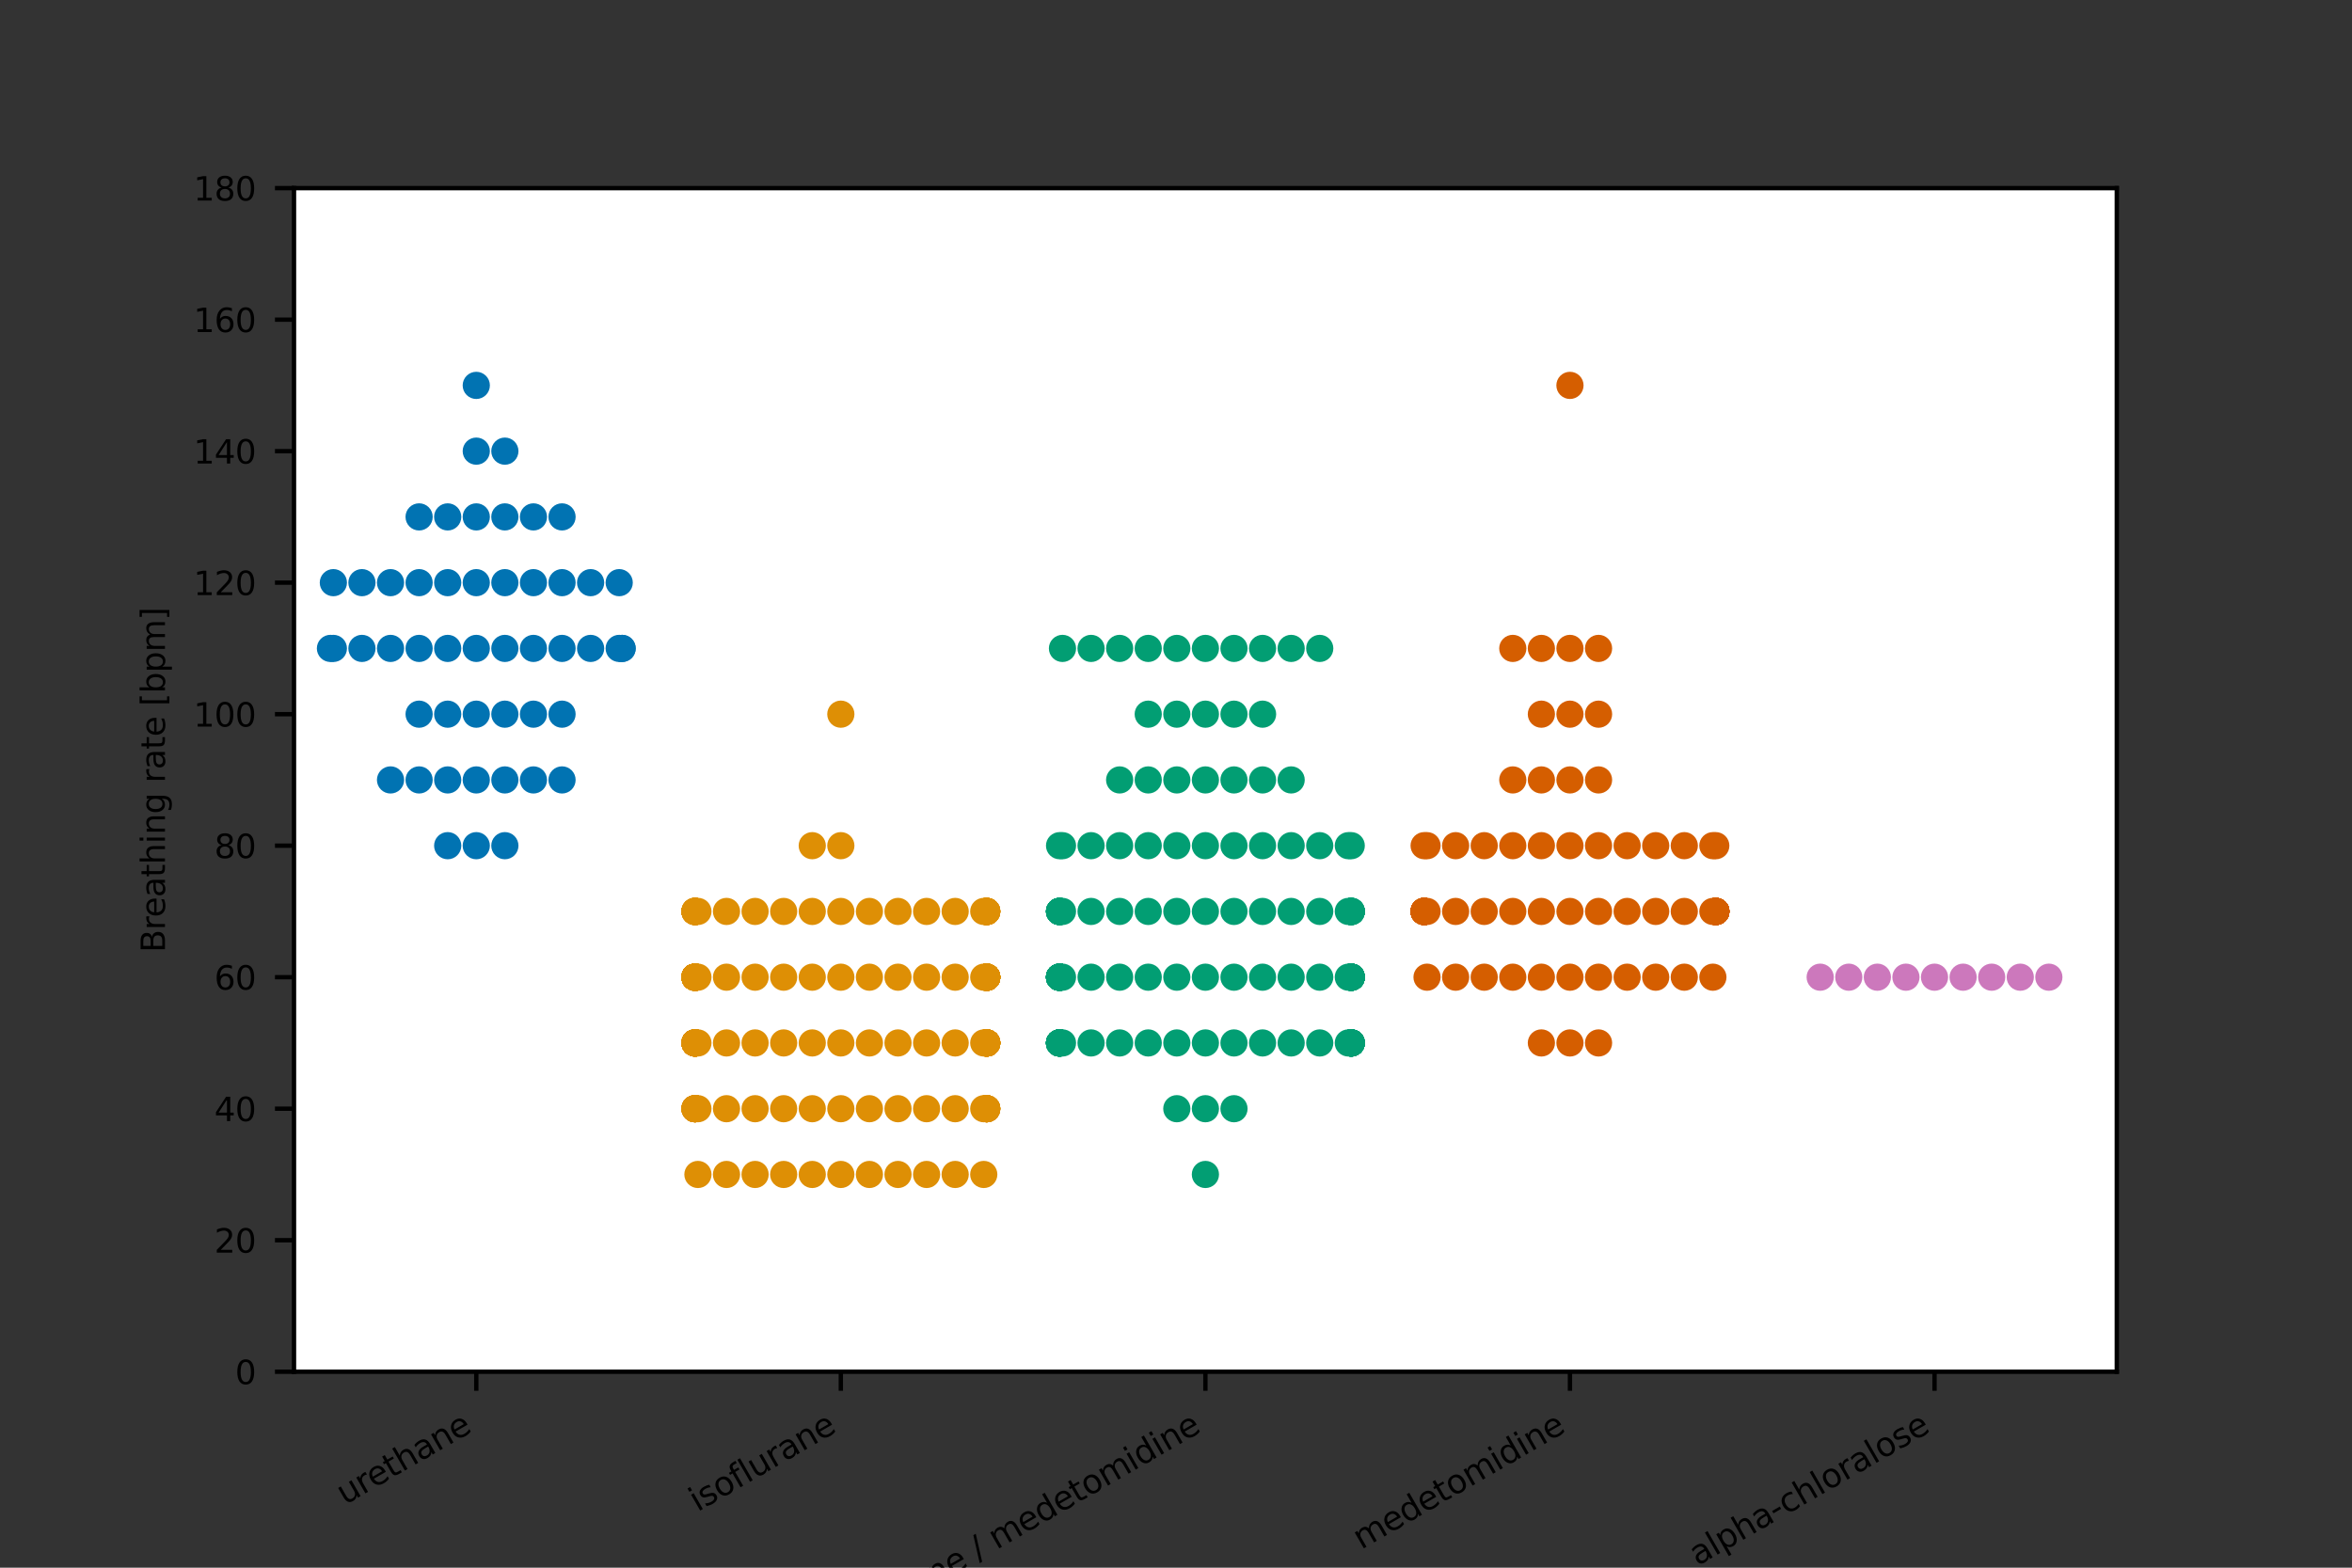 <?xml version="1.0" encoding="utf-8" standalone="no"?>
<!DOCTYPE svg PUBLIC "-//W3C//DTD SVG 1.1//EN"
  "http://www.w3.org/Graphics/SVG/1.1/DTD/svg11.dtd">
<svg height="288pt" version="1.1" viewBox="0 0 432 288" width="432pt" xmlns="http://www.w3.org/2000/svg" xmlns:xlink="http://www.w3.org/1999/xlink">
 <rect x="0" y="0" width="432" height="288" fill="#333333" stroke="none"/>
 <defs>
  <style type="text/css">*{stroke-linecap:butt;stroke-linejoin:round;}</style>
 </defs>
 <g id="figure_1">
  <g id="patch_1">
   <path d="M 0 288 
L 432 288 
L 432 0 
L 0 0 
z
" style="fill:none;"/>
  </g>
  <g id="axes_1">
   <g id="patch_2">
    <path d="M 54 252 
L 388.8 252 
L 388.8 34.56 
L 54 34.56 
z
" style="fill:#ffffff;"/>
   </g>
   <g id="matplotlib.axis_1">
    <g id="xtick_1">
     <g id="line2d_1">
      <defs>
       <path d="M 0 0 
L 0 3.5 
" id="m8fd43437a2" style="stroke:#000000;stroke-width:0.8;"/>
      </defs>
      <g>
       <use style="stroke:#000000;stroke-width:0.8;" x="87.48" xlink:href="#m8fd43437a2" y="252"/>
      </g>
     </g>
     <g id="text_1">
      <!-- urethane -->
      <g transform="translate(63.342 276.524)rotate(-30)scale(0.06 -0.06)">
       <defs>
        <path d="M 544 1381 
L 544 3500 
L 1119 3500 
L 1119 1403 
Q 1119 906 1312 657 
Q 1506 409 1894 409 
Q 2359 409 2629 706 
Q 2900 1003 2900 1516 
L 2900 3500 
L 3475 3500 
L 3475 0 
L 2900 0 
L 2900 538 
Q 2691 219 2414 64 
Q 2138 -91 1772 -91 
Q 1169 -91 856 284 
Q 544 659 544 1381 
z
M 1991 3584 
L 1991 3584 
z
" id="DejaVuSans-75" transform="scale(0.016)"/>
        <path d="M 2631 2963 
Q 2534 3019 2420 3045 
Q 2306 3072 2169 3072 
Q 1681 3072 1420 2755 
Q 1159 2438 1159 1844 
L 1159 0 
L 581 0 
L 581 3500 
L 1159 3500 
L 1159 2956 
Q 1341 3275 1631 3429 
Q 1922 3584 2338 3584 
Q 2397 3584 2469 3576 
Q 2541 3569 2628 3553 
L 2631 2963 
z
" id="DejaVuSans-72" transform="scale(0.016)"/>
        <path d="M 3597 1894 
L 3597 1613 
L 953 1613 
Q 991 1019 1311 708 
Q 1631 397 2203 397 
Q 2534 397 2845 478 
Q 3156 559 3463 722 
L 3463 178 
Q 3153 47 2828 -22 
Q 2503 -91 2169 -91 
Q 1331 -91 842 396 
Q 353 884 353 1716 
Q 353 2575 817 3079 
Q 1281 3584 2069 3584 
Q 2775 3584 3186 3129 
Q 3597 2675 3597 1894 
z
M 3022 2063 
Q 3016 2534 2758 2815 
Q 2500 3097 2075 3097 
Q 1594 3097 1305 2825 
Q 1016 2553 972 2059 
L 3022 2063 
z
" id="DejaVuSans-65" transform="scale(0.016)"/>
        <path d="M 1172 4494 
L 1172 3500 
L 2356 3500 
L 2356 3053 
L 1172 3053 
L 1172 1153 
Q 1172 725 1289 603 
Q 1406 481 1766 481 
L 2356 481 
L 2356 0 
L 1766 0 
Q 1100 0 847 248 
Q 594 497 594 1153 
L 594 3053 
L 172 3053 
L 172 3500 
L 594 3500 
L 594 4494 
L 1172 4494 
z
" id="DejaVuSans-74" transform="scale(0.016)"/>
        <path d="M 3513 2113 
L 3513 0 
L 2938 0 
L 2938 2094 
Q 2938 2591 2744 2837 
Q 2550 3084 2163 3084 
Q 1697 3084 1428 2787 
Q 1159 2491 1159 1978 
L 1159 0 
L 581 0 
L 581 4863 
L 1159 4863 
L 1159 2956 
Q 1366 3272 1645 3428 
Q 1925 3584 2291 3584 
Q 2894 3584 3203 3211 
Q 3513 2838 3513 2113 
z
" id="DejaVuSans-68" transform="scale(0.016)"/>
        <path d="M 2194 1759 
Q 1497 1759 1228 1600 
Q 959 1441 959 1056 
Q 959 750 1161 570 
Q 1363 391 1709 391 
Q 2188 391 2477 730 
Q 2766 1069 2766 1631 
L 2766 1759 
L 2194 1759 
z
M 3341 1997 
L 3341 0 
L 2766 0 
L 2766 531 
Q 2569 213 2275 61 
Q 1981 -91 1556 -91 
Q 1019 -91 701 211 
Q 384 513 384 1019 
Q 384 1609 779 1909 
Q 1175 2209 1959 2209 
L 2766 2209 
L 2766 2266 
Q 2766 2663 2505 2880 
Q 2244 3097 1772 3097 
Q 1472 3097 1187 3025 
Q 903 2953 641 2809 
L 641 3341 
Q 956 3463 1253 3523 
Q 1550 3584 1831 3584 
Q 2591 3584 2966 3190 
Q 3341 2797 3341 1997 
z
" id="DejaVuSans-61" transform="scale(0.016)"/>
        <path d="M 3513 2113 
L 3513 0 
L 2938 0 
L 2938 2094 
Q 2938 2591 2744 2837 
Q 2550 3084 2163 3084 
Q 1697 3084 1428 2787 
Q 1159 2491 1159 1978 
L 1159 0 
L 581 0 
L 581 3500 
L 1159 3500 
L 1159 2956 
Q 1366 3272 1645 3428 
Q 1925 3584 2291 3584 
Q 2894 3584 3203 3211 
Q 3513 2838 3513 2113 
z
" id="DejaVuSans-6e" transform="scale(0.016)"/>
       </defs>
       <use xlink:href="#DejaVuSans-75"/>
       <use x="63.379" xlink:href="#DejaVuSans-72"/>
       <use x="102.242" xlink:href="#DejaVuSans-65"/>
       <use x="163.766" xlink:href="#DejaVuSans-74"/>
       <use x="202.975" xlink:href="#DejaVuSans-68"/>
       <use x="266.354" xlink:href="#DejaVuSans-61"/>
       <use x="327.633" xlink:href="#DejaVuSans-6e"/>
       <use x="391.012" xlink:href="#DejaVuSans-65"/>
      </g>
     </g>
    </g>
    <g id="xtick_2">
     <g id="line2d_2">
      <g>
       <use style="stroke:#000000;stroke-width:0.8;" x="154.44" xlink:href="#m8fd43437a2" y="252"/>
      </g>
     </g>
     <g id="text_2">
      <!-- isoflurane -->
      <g transform="translate(128.11 277.79)rotate(-30)scale(0.06 -0.06)">
       <defs>
        <path d="M 603 3500 
L 1178 3500 
L 1178 0 
L 603 0 
L 603 3500 
z
M 603 4863 
L 1178 4863 
L 1178 4134 
L 603 4134 
L 603 4863 
z
" id="DejaVuSans-69" transform="scale(0.016)"/>
        <path d="M 2834 3397 
L 2834 2853 
Q 2591 2978 2328 3040 
Q 2066 3103 1784 3103 
Q 1356 3103 1142 2972 
Q 928 2841 928 2578 
Q 928 2378 1081 2264 
Q 1234 2150 1697 2047 
L 1894 2003 
Q 2506 1872 2764 1633 
Q 3022 1394 3022 966 
Q 3022 478 2636 193 
Q 2250 -91 1575 -91 
Q 1294 -91 989 -36 
Q 684 19 347 128 
L 347 722 
Q 666 556 975 473 
Q 1284 391 1588 391 
Q 1994 391 2212 530 
Q 2431 669 2431 922 
Q 2431 1156 2273 1281 
Q 2116 1406 1581 1522 
L 1381 1569 
Q 847 1681 609 1914 
Q 372 2147 372 2553 
Q 372 3047 722 3315 
Q 1072 3584 1716 3584 
Q 2034 3584 2315 3537 
Q 2597 3491 2834 3397 
z
" id="DejaVuSans-73" transform="scale(0.016)"/>
        <path d="M 1959 3097 
Q 1497 3097 1228 2736 
Q 959 2375 959 1747 
Q 959 1119 1226 758 
Q 1494 397 1959 397 
Q 2419 397 2687 759 
Q 2956 1122 2956 1747 
Q 2956 2369 2687 2733 
Q 2419 3097 1959 3097 
z
M 1959 3584 
Q 2709 3584 3137 3096 
Q 3566 2609 3566 1747 
Q 3566 888 3137 398 
Q 2709 -91 1959 -91 
Q 1206 -91 779 398 
Q 353 888 353 1747 
Q 353 2609 779 3096 
Q 1206 3584 1959 3584 
z
" id="DejaVuSans-6f" transform="scale(0.016)"/>
        <path d="M 2375 4863 
L 2375 4384 
L 1825 4384 
Q 1516 4384 1395 4259 
Q 1275 4134 1275 3809 
L 1275 3500 
L 2222 3500 
L 2222 3053 
L 1275 3053 
L 1275 0 
L 697 0 
L 697 3053 
L 147 3053 
L 147 3500 
L 697 3500 
L 697 3744 
Q 697 4328 969 4595 
Q 1241 4863 1831 4863 
L 2375 4863 
z
" id="DejaVuSans-66" transform="scale(0.016)"/>
        <path d="M 603 4863 
L 1178 4863 
L 1178 0 
L 603 0 
L 603 4863 
z
" id="DejaVuSans-6c" transform="scale(0.016)"/>
       </defs>
       <use xlink:href="#DejaVuSans-69"/>
       <use x="27.783" xlink:href="#DejaVuSans-73"/>
       <use x="79.883" xlink:href="#DejaVuSans-6f"/>
       <use x="141.064" xlink:href="#DejaVuSans-66"/>
       <use x="176.27" xlink:href="#DejaVuSans-6c"/>
       <use x="204.053" xlink:href="#DejaVuSans-75"/>
       <use x="267.432" xlink:href="#DejaVuSans-72"/>
       <use x="308.545" xlink:href="#DejaVuSans-61"/>
       <use x="369.824" xlink:href="#DejaVuSans-6e"/>
       <use x="433.203" xlink:href="#DejaVuSans-65"/>
      </g>
     </g>
    </g>
    <g id="xtick_3">
     <g id="line2d_3">
      <g>
       <use style="stroke:#000000;stroke-width:0.8;" x="221.4" xlink:href="#m8fd43437a2" y="252"/>
      </g>
     </g>
     <g id="text_3">
      <!-- isoflurane / medetomidine -->
      <g transform="translate(152.308 302.478)rotate(-30)scale(0.06 -0.06)">
       <defs>
        <path id="DejaVuSans-20" transform="scale(0.016)"/>
        <path d="M 1625 4666 
L 2156 4666 
L 531 -594 
L 0 -594 
L 1625 4666 
z
" id="DejaVuSans-2f" transform="scale(0.016)"/>
        <path d="M 3328 2828 
Q 3544 3216 3844 3400 
Q 4144 3584 4550 3584 
Q 5097 3584 5394 3201 
Q 5691 2819 5691 2113 
L 5691 0 
L 5113 0 
L 5113 2094 
Q 5113 2597 4934 2840 
Q 4756 3084 4391 3084 
Q 3944 3084 3684 2787 
Q 3425 2491 3425 1978 
L 3425 0 
L 2847 0 
L 2847 2094 
Q 2847 2600 2669 2842 
Q 2491 3084 2119 3084 
Q 1678 3084 1418 2786 
Q 1159 2488 1159 1978 
L 1159 0 
L 581 0 
L 581 3500 
L 1159 3500 
L 1159 2956 
Q 1356 3278 1631 3431 
Q 1906 3584 2284 3584 
Q 2666 3584 2933 3390 
Q 3200 3197 3328 2828 
z
" id="DejaVuSans-6d" transform="scale(0.016)"/>
        <path d="M 2906 2969 
L 2906 4863 
L 3481 4863 
L 3481 0 
L 2906 0 
L 2906 525 
Q 2725 213 2448 61 
Q 2172 -91 1784 -91 
Q 1150 -91 751 415 
Q 353 922 353 1747 
Q 353 2572 751 3078 
Q 1150 3584 1784 3584 
Q 2172 3584 2448 3432 
Q 2725 3281 2906 2969 
z
M 947 1747 
Q 947 1113 1208 752 
Q 1469 391 1925 391 
Q 2381 391 2643 752 
Q 2906 1113 2906 1747 
Q 2906 2381 2643 2742 
Q 2381 3103 1925 3103 
Q 1469 3103 1208 2742 
Q 947 2381 947 1747 
z
" id="DejaVuSans-64" transform="scale(0.016)"/>
       </defs>
       <use xlink:href="#DejaVuSans-69"/>
       <use x="27.783" xlink:href="#DejaVuSans-73"/>
       <use x="79.883" xlink:href="#DejaVuSans-6f"/>
       <use x="141.064" xlink:href="#DejaVuSans-66"/>
       <use x="176.27" xlink:href="#DejaVuSans-6c"/>
       <use x="204.053" xlink:href="#DejaVuSans-75"/>
       <use x="267.432" xlink:href="#DejaVuSans-72"/>
       <use x="308.545" xlink:href="#DejaVuSans-61"/>
       <use x="369.824" xlink:href="#DejaVuSans-6e"/>
       <use x="433.203" xlink:href="#DejaVuSans-65"/>
       <use x="494.727" xlink:href="#DejaVuSans-20"/>
       <use x="526.514" xlink:href="#DejaVuSans-2f"/>
       <use x="560.205" xlink:href="#DejaVuSans-20"/>
       <use x="591.992" xlink:href="#DejaVuSans-6d"/>
       <use x="689.404" xlink:href="#DejaVuSans-65"/>
       <use x="750.928" xlink:href="#DejaVuSans-64"/>
       <use x="814.404" xlink:href="#DejaVuSans-65"/>
       <use x="875.928" xlink:href="#DejaVuSans-74"/>
       <use x="915.137" xlink:href="#DejaVuSans-6f"/>
       <use x="976.318" xlink:href="#DejaVuSans-6d"/>
       <use x="1073.73" xlink:href="#DejaVuSans-69"/>
       <use x="1101.514" xlink:href="#DejaVuSans-64"/>
       <use x="1164.99" xlink:href="#DejaVuSans-69"/>
       <use x="1192.773" xlink:href="#DejaVuSans-6e"/>
       <use x="1256.152" xlink:href="#DejaVuSans-65"/>
      </g>
     </g>
    </g>
    <g id="xtick_4">
     <g id="line2d_4">
      <g>
       <use style="stroke:#000000;stroke-width:0.8;" x="288.36" xlink:href="#m8fd43437a2" y="252"/>
      </g>
     </g>
     <g id="text_4">
      <!-- medetomidine -->
      <g transform="translate(250.027 284.719)rotate(-30)scale(0.06 -0.06)">
       <use xlink:href="#DejaVuSans-6d"/>
       <use x="97.412" xlink:href="#DejaVuSans-65"/>
       <use x="158.936" xlink:href="#DejaVuSans-64"/>
       <use x="222.412" xlink:href="#DejaVuSans-65"/>
       <use x="283.936" xlink:href="#DejaVuSans-74"/>
       <use x="323.145" xlink:href="#DejaVuSans-6f"/>
       <use x="384.326" xlink:href="#DejaVuSans-6d"/>
       <use x="481.738" xlink:href="#DejaVuSans-69"/>
       <use x="509.521" xlink:href="#DejaVuSans-64"/>
       <use x="572.998" xlink:href="#DejaVuSans-69"/>
       <use x="600.781" xlink:href="#DejaVuSans-6e"/>
       <use x="664.16" xlink:href="#DejaVuSans-65"/>
      </g>
     </g>
    </g>
    <g id="xtick_5">
     <g id="line2d_5">
      <g>
       <use style="stroke:#000000;stroke-width:0.8;" x="355.32" xlink:href="#m8fd43437a2" y="252"/>
      </g>
     </g>
     <g id="text_5">
      <!-- alpha-chloralose -->
      <g transform="translate(311.797 287.716)rotate(-30)scale(0.06 -0.06)">
       <defs>
        <path d="M 1159 525 
L 1159 -1331 
L 581 -1331 
L 581 3500 
L 1159 3500 
L 1159 2969 
Q 1341 3281 1617 3432 
Q 1894 3584 2278 3584 
Q 2916 3584 3314 3078 
Q 3713 2572 3713 1747 
Q 3713 922 3314 415 
Q 2916 -91 2278 -91 
Q 1894 -91 1617 61 
Q 1341 213 1159 525 
z
M 3116 1747 
Q 3116 2381 2855 2742 
Q 2594 3103 2138 3103 
Q 1681 3103 1420 2742 
Q 1159 2381 1159 1747 
Q 1159 1113 1420 752 
Q 1681 391 2138 391 
Q 2594 391 2855 752 
Q 3116 1113 3116 1747 
z
" id="DejaVuSans-70" transform="scale(0.016)"/>
        <path d="M 313 2009 
L 1997 2009 
L 1997 1497 
L 313 1497 
L 313 2009 
z
" id="DejaVuSans-2d" transform="scale(0.016)"/>
        <path d="M 3122 3366 
L 3122 2828 
Q 2878 2963 2633 3030 
Q 2388 3097 2138 3097 
Q 1578 3097 1268 2742 
Q 959 2388 959 1747 
Q 959 1106 1268 751 
Q 1578 397 2138 397 
Q 2388 397 2633 464 
Q 2878 531 3122 666 
L 3122 134 
Q 2881 22 2623 -34 
Q 2366 -91 2075 -91 
Q 1284 -91 818 406 
Q 353 903 353 1747 
Q 353 2603 823 3093 
Q 1294 3584 2113 3584 
Q 2378 3584 2631 3529 
Q 2884 3475 3122 3366 
z
" id="DejaVuSans-63" transform="scale(0.016)"/>
       </defs>
       <use xlink:href="#DejaVuSans-61"/>
       <use x="61.279" xlink:href="#DejaVuSans-6c"/>
       <use x="89.062" xlink:href="#DejaVuSans-70"/>
       <use x="152.539" xlink:href="#DejaVuSans-68"/>
       <use x="215.918" xlink:href="#DejaVuSans-61"/>
       <use x="277.197" xlink:href="#DejaVuSans-2d"/>
       <use x="313.281" xlink:href="#DejaVuSans-63"/>
       <use x="368.262" xlink:href="#DejaVuSans-68"/>
       <use x="431.641" xlink:href="#DejaVuSans-6c"/>
       <use x="459.424" xlink:href="#DejaVuSans-6f"/>
       <use x="520.605" xlink:href="#DejaVuSans-72"/>
       <use x="561.719" xlink:href="#DejaVuSans-61"/>
       <use x="622.998" xlink:href="#DejaVuSans-6c"/>
       <use x="650.781" xlink:href="#DejaVuSans-6f"/>
       <use x="711.963" xlink:href="#DejaVuSans-73"/>
       <use x="764.062" xlink:href="#DejaVuSans-65"/>
      </g>
     </g>
    </g>
   </g>
   <g id="matplotlib.axis_2">
    <g id="ytick_1">
     <g id="line2d_6">
      <defs>
       <path d="M 0 0 
L -3.5 0 
" id="mcb9299f3a5" style="stroke:#000000;stroke-width:0.8;"/>
      </defs>
      <g>
       <use style="stroke:#000000;stroke-width:0.8;" x="54" xlink:href="#mcb9299f3a5" y="252"/>
      </g>
     </g>
     <g id="text_6">
      <!-- 0 -->
      <g transform="translate(43.182 254.28)scale(0.06 -0.06)">
       <defs>
        <path d="M 2034 4250 
Q 1547 4250 1301 3770 
Q 1056 3291 1056 2328 
Q 1056 1369 1301 889 
Q 1547 409 2034 409 
Q 2525 409 2770 889 
Q 3016 1369 3016 2328 
Q 3016 3291 2770 3770 
Q 2525 4250 2034 4250 
z
M 2034 4750 
Q 2819 4750 3233 4129 
Q 3647 3509 3647 2328 
Q 3647 1150 3233 529 
Q 2819 -91 2034 -91 
Q 1250 -91 836 529 
Q 422 1150 422 2328 
Q 422 3509 836 4129 
Q 1250 4750 2034 4750 
z
" id="DejaVuSans-30" transform="scale(0.016)"/>
       </defs>
       <use xlink:href="#DejaVuSans-30"/>
      </g>
     </g>
    </g>
    <g id="ytick_2">
     <g id="line2d_7">
      <g>
       <use style="stroke:#000000;stroke-width:0.8;" x="54" xlink:href="#mcb9299f3a5" y="227.84"/>
      </g>
     </g>
     <g id="text_7">
      <!-- 20 -->
      <g transform="translate(39.365 230.12)scale(0.06 -0.06)">
       <defs>
        <path d="M 1228 531 
L 3431 531 
L 3431 0 
L 469 0 
L 469 531 
Q 828 903 1448 1529 
Q 2069 2156 2228 2338 
Q 2531 2678 2651 2914 
Q 2772 3150 2772 3378 
Q 2772 3750 2511 3984 
Q 2250 4219 1831 4219 
Q 1534 4219 1204 4116 
Q 875 4013 500 3803 
L 500 4441 
Q 881 4594 1212 4672 
Q 1544 4750 1819 4750 
Q 2544 4750 2975 4387 
Q 3406 4025 3406 3419 
Q 3406 3131 3298 2873 
Q 3191 2616 2906 2266 
Q 2828 2175 2409 1742 
Q 1991 1309 1228 531 
z
" id="DejaVuSans-32" transform="scale(0.016)"/>
       </defs>
       <use xlink:href="#DejaVuSans-32"/>
       <use x="63.623" xlink:href="#DejaVuSans-30"/>
      </g>
     </g>
    </g>
    <g id="ytick_3">
     <g id="line2d_8">
      <g>
       <use style="stroke:#000000;stroke-width:0.8;" x="54" xlink:href="#mcb9299f3a5" y="203.68"/>
      </g>
     </g>
     <g id="text_8">
      <!-- 40 -->
      <g transform="translate(39.365 205.96)scale(0.06 -0.06)">
       <defs>
        <path d="M 2419 4116 
L 825 1625 
L 2419 1625 
L 2419 4116 
z
M 2253 4666 
L 3047 4666 
L 3047 1625 
L 3713 1625 
L 3713 1100 
L 3047 1100 
L 3047 0 
L 2419 0 
L 2419 1100 
L 313 1100 
L 313 1709 
L 2253 4666 
z
" id="DejaVuSans-34" transform="scale(0.016)"/>
       </defs>
       <use xlink:href="#DejaVuSans-34"/>
       <use x="63.623" xlink:href="#DejaVuSans-30"/>
      </g>
     </g>
    </g>
    <g id="ytick_4">
     <g id="line2d_9">
      <g>
       <use style="stroke:#000000;stroke-width:0.8;" x="54" xlink:href="#mcb9299f3a5" y="179.52"/>
      </g>
     </g>
     <g id="text_9">
      <!-- 60 -->
      <g transform="translate(39.365 181.8)scale(0.06 -0.06)">
       <defs>
        <path d="M 2113 2584 
Q 1688 2584 1439 2293 
Q 1191 2003 1191 1497 
Q 1191 994 1439 701 
Q 1688 409 2113 409 
Q 2538 409 2786 701 
Q 3034 994 3034 1497 
Q 3034 2003 2786 2293 
Q 2538 2584 2113 2584 
z
M 3366 4563 
L 3366 3988 
Q 3128 4100 2886 4159 
Q 2644 4219 2406 4219 
Q 1781 4219 1451 3797 
Q 1122 3375 1075 2522 
Q 1259 2794 1537 2939 
Q 1816 3084 2150 3084 
Q 2853 3084 3261 2657 
Q 3669 2231 3669 1497 
Q 3669 778 3244 343 
Q 2819 -91 2113 -91 
Q 1303 -91 875 529 
Q 447 1150 447 2328 
Q 447 3434 972 4092 
Q 1497 4750 2381 4750 
Q 2619 4750 2861 4703 
Q 3103 4656 3366 4563 
z
" id="DejaVuSans-36" transform="scale(0.016)"/>
       </defs>
       <use xlink:href="#DejaVuSans-36"/>
       <use x="63.623" xlink:href="#DejaVuSans-30"/>
      </g>
     </g>
    </g>
    <g id="ytick_5">
     <g id="line2d_10">
      <g>
       <use style="stroke:#000000;stroke-width:0.8;" x="54" xlink:href="#mcb9299f3a5" y="155.36"/>
      </g>
     </g>
     <g id="text_10">
      <!-- 80 -->
      <g transform="translate(39.365 157.64)scale(0.06 -0.06)">
       <defs>
        <path d="M 2034 2216 
Q 1584 2216 1326 1975 
Q 1069 1734 1069 1313 
Q 1069 891 1326 650 
Q 1584 409 2034 409 
Q 2484 409 2743 651 
Q 3003 894 3003 1313 
Q 3003 1734 2745 1975 
Q 2488 2216 2034 2216 
z
M 1403 2484 
Q 997 2584 770 2862 
Q 544 3141 544 3541 
Q 544 4100 942 4425 
Q 1341 4750 2034 4750 
Q 2731 4750 3128 4425 
Q 3525 4100 3525 3541 
Q 3525 3141 3298 2862 
Q 3072 2584 2669 2484 
Q 3125 2378 3379 2068 
Q 3634 1759 3634 1313 
Q 3634 634 3220 271 
Q 2806 -91 2034 -91 
Q 1263 -91 848 271 
Q 434 634 434 1313 
Q 434 1759 690 2068 
Q 947 2378 1403 2484 
z
M 1172 3481 
Q 1172 3119 1398 2916 
Q 1625 2713 2034 2713 
Q 2441 2713 2670 2916 
Q 2900 3119 2900 3481 
Q 2900 3844 2670 4047 
Q 2441 4250 2034 4250 
Q 1625 4250 1398 4047 
Q 1172 3844 1172 3481 
z
" id="DejaVuSans-38" transform="scale(0.016)"/>
       </defs>
       <use xlink:href="#DejaVuSans-38"/>
       <use x="63.623" xlink:href="#DejaVuSans-30"/>
      </g>
     </g>
    </g>
    <g id="ytick_6">
     <g id="line2d_11">
      <g>
       <use style="stroke:#000000;stroke-width:0.8;" x="54" xlink:href="#mcb9299f3a5" y="131.2"/>
      </g>
     </g>
     <g id="text_11">
      <!-- 100 -->
      <g transform="translate(35.547 133.48)scale(0.06 -0.06)">
       <defs>
        <path d="M 794 531 
L 1825 531 
L 1825 4091 
L 703 3866 
L 703 4441 
L 1819 4666 
L 2450 4666 
L 2450 531 
L 3481 531 
L 3481 0 
L 794 0 
L 794 531 
z
" id="DejaVuSans-31" transform="scale(0.016)"/>
       </defs>
       <use xlink:href="#DejaVuSans-31"/>
       <use x="63.623" xlink:href="#DejaVuSans-30"/>
       <use x="127.246" xlink:href="#DejaVuSans-30"/>
      </g>
     </g>
    </g>
    <g id="ytick_7">
     <g id="line2d_12">
      <g>
       <use style="stroke:#000000;stroke-width:0.8;" x="54" xlink:href="#mcb9299f3a5" y="107.04"/>
      </g>
     </g>
     <g id="text_12">
      <!-- 120 -->
      <g transform="translate(35.547 109.32)scale(0.06 -0.06)">
       <use xlink:href="#DejaVuSans-31"/>
       <use x="63.623" xlink:href="#DejaVuSans-32"/>
       <use x="127.246" xlink:href="#DejaVuSans-30"/>
      </g>
     </g>
    </g>
    <g id="ytick_8">
     <g id="line2d_13">
      <g>
       <use style="stroke:#000000;stroke-width:0.8;" x="54" xlink:href="#mcb9299f3a5" y="82.88"/>
      </g>
     </g>
     <g id="text_13">
      <!-- 140 -->
      <g transform="translate(35.547 85.16)scale(0.06 -0.06)">
       <use xlink:href="#DejaVuSans-31"/>
       <use x="63.623" xlink:href="#DejaVuSans-34"/>
       <use x="127.246" xlink:href="#DejaVuSans-30"/>
      </g>
     </g>
    </g>
    <g id="ytick_9">
     <g id="line2d_14">
      <g>
       <use style="stroke:#000000;stroke-width:0.8;" x="54" xlink:href="#mcb9299f3a5" y="58.72"/>
      </g>
     </g>
     <g id="text_14">
      <!-- 160 -->
      <g transform="translate(35.547 61)scale(0.06 -0.06)">
       <use xlink:href="#DejaVuSans-31"/>
       <use x="63.623" xlink:href="#DejaVuSans-36"/>
       <use x="127.246" xlink:href="#DejaVuSans-30"/>
      </g>
     </g>
    </g>
    <g id="ytick_10">
     <g id="line2d_15">
      <g>
       <use style="stroke:#000000;stroke-width:0.8;" x="54" xlink:href="#mcb9299f3a5" y="34.56"/>
      </g>
     </g>
     <g id="text_15">
      <!-- 180 -->
      <g transform="translate(35.547 36.84)scale(0.06 -0.06)">
       <use xlink:href="#DejaVuSans-31"/>
       <use x="63.623" xlink:href="#DejaVuSans-38"/>
       <use x="127.246" xlink:href="#DejaVuSans-30"/>
      </g>
     </g>
    </g>
    <g id="text_16">
     <!-- Breathing rate [bpm] -->
     <g transform="translate(30.3 174.978)rotate(-90)scale(0.06 -0.06)">
      <defs>
       <path d="M 1259 2228 
L 1259 519 
L 2272 519 
Q 2781 519 3026 730 
Q 3272 941 3272 1375 
Q 3272 1813 3026 2020 
Q 2781 2228 2272 2228 
L 1259 2228 
z
M 1259 4147 
L 1259 2741 
L 2194 2741 
Q 2656 2741 2882 2914 
Q 3109 3088 3109 3444 
Q 3109 3797 2882 3972 
Q 2656 4147 2194 4147 
L 1259 4147 
z
M 628 4666 
L 2241 4666 
Q 2963 4666 3353 4366 
Q 3744 4066 3744 3513 
Q 3744 3084 3544 2831 
Q 3344 2578 2956 2516 
Q 3422 2416 3680 2098 
Q 3938 1781 3938 1306 
Q 3938 681 3513 340 
Q 3088 0 2303 0 
L 628 0 
L 628 4666 
z
" id="DejaVuSans-42" transform="scale(0.016)"/>
       <path d="M 2906 1791 
Q 2906 2416 2648 2759 
Q 2391 3103 1925 3103 
Q 1463 3103 1205 2759 
Q 947 2416 947 1791 
Q 947 1169 1205 825 
Q 1463 481 1925 481 
Q 2391 481 2648 825 
Q 2906 1169 2906 1791 
z
M 3481 434 
Q 3481 -459 3084 -895 
Q 2688 -1331 1869 -1331 
Q 1566 -1331 1297 -1286 
Q 1028 -1241 775 -1147 
L 775 -588 
Q 1028 -725 1275 -790 
Q 1522 -856 1778 -856 
Q 2344 -856 2625 -561 
Q 2906 -266 2906 331 
L 2906 616 
Q 2728 306 2450 153 
Q 2172 0 1784 0 
Q 1141 0 747 490 
Q 353 981 353 1791 
Q 353 2603 747 3093 
Q 1141 3584 1784 3584 
Q 2172 3584 2450 3431 
Q 2728 3278 2906 2969 
L 2906 3500 
L 3481 3500 
L 3481 434 
z
" id="DejaVuSans-67" transform="scale(0.016)"/>
       <path d="M 550 4863 
L 1875 4863 
L 1875 4416 
L 1125 4416 
L 1125 -397 
L 1875 -397 
L 1875 -844 
L 550 -844 
L 550 4863 
z
" id="DejaVuSans-5b" transform="scale(0.016)"/>
       <path d="M 3116 1747 
Q 3116 2381 2855 2742 
Q 2594 3103 2138 3103 
Q 1681 3103 1420 2742 
Q 1159 2381 1159 1747 
Q 1159 1113 1420 752 
Q 1681 391 2138 391 
Q 2594 391 2855 752 
Q 3116 1113 3116 1747 
z
M 1159 2969 
Q 1341 3281 1617 3432 
Q 1894 3584 2278 3584 
Q 2916 3584 3314 3078 
Q 3713 2572 3713 1747 
Q 3713 922 3314 415 
Q 2916 -91 2278 -91 
Q 1894 -91 1617 61 
Q 1341 213 1159 525 
L 1159 0 
L 581 0 
L 581 4863 
L 1159 4863 
L 1159 2969 
z
" id="DejaVuSans-62" transform="scale(0.016)"/>
       <path d="M 1947 4863 
L 1947 -844 
L 622 -844 
L 622 -397 
L 1369 -397 
L 1369 4416 
L 622 4416 
L 622 4863 
L 1947 4863 
z
" id="DejaVuSans-5d" transform="scale(0.016)"/>
      </defs>
      <use xlink:href="#DejaVuSans-42"/>
      <use x="68.604" xlink:href="#DejaVuSans-72"/>
      <use x="107.467" xlink:href="#DejaVuSans-65"/>
      <use x="168.99" xlink:href="#DejaVuSans-61"/>
      <use x="230.27" xlink:href="#DejaVuSans-74"/>
      <use x="269.479" xlink:href="#DejaVuSans-68"/>
      <use x="332.857" xlink:href="#DejaVuSans-69"/>
      <use x="360.641" xlink:href="#DejaVuSans-6e"/>
      <use x="424.02" xlink:href="#DejaVuSans-67"/>
      <use x="487.496" xlink:href="#DejaVuSans-20"/>
      <use x="519.283" xlink:href="#DejaVuSans-72"/>
      <use x="560.396" xlink:href="#DejaVuSans-61"/>
      <use x="621.676" xlink:href="#DejaVuSans-74"/>
      <use x="660.885" xlink:href="#DejaVuSans-65"/>
      <use x="722.408" xlink:href="#DejaVuSans-20"/>
      <use x="754.195" xlink:href="#DejaVuSans-5b"/>
      <use x="793.209" xlink:href="#DejaVuSans-62"/>
      <use x="856.686" xlink:href="#DejaVuSans-70"/>
      <use x="920.162" xlink:href="#DejaVuSans-6d"/>
      <use x="1017.574" xlink:href="#DejaVuSans-5d"/>
     </g>
    </g>
   </g>
   <g id="patch_3">
    <path d="M 54 252 
L 54 34.56 
" style="fill:none;stroke:#000000;stroke-linecap:square;stroke-linejoin:miter;stroke-width:0.8;"/>
   </g>
   <g id="patch_4">
    <path d="M 388.8 252 
L 388.8 34.56 
" style="fill:none;stroke:#000000;stroke-linecap:square;stroke-linejoin:miter;stroke-width:0.8;"/>
   </g>
   <g id="patch_5">
    <path d="M 54 252 
L 388.8 252 
" style="fill:none;stroke:#000000;stroke-linecap:square;stroke-linejoin:miter;stroke-width:0.8;"/>
   </g>
   <g id="patch_6">
    <path d="M 54 34.56 
L 388.8 34.56 
" style="fill:none;stroke:#000000;stroke-linecap:square;stroke-linejoin:miter;stroke-width:0.8;"/>
   </g>
   <g id="PathCollection_1">
    <defs>
     <path d="M 0 2.5 
C 0.663 2.5 1.299 2.237 1.768 1.768 
C 2.237 1.299 2.5 0.663 2.5 -0 
C 2.5 -0.663 2.237 -1.299 1.768 -1.768 
C 1.299 -2.237 0.663 -2.5 0 -2.5 
C -0.663 -2.5 -1.299 -2.237 -1.768 -1.768 
C -2.237 -1.299 -2.5 -0.663 -2.5 0 
C -2.5 0.663 -2.237 1.299 -1.768 1.768 
C -1.299 2.237 -0.663 2.5 0 2.5 
z
" id="C0_0_c7429056b5"/>
    </defs>
    <g clip-path="url(#pd7e6e5788b)">
     <use style="fill:#0173b2;" x="87.48" xlink:href="#C0_0_c7429056b5" y="155.36"/>
    </g>
    <g clip-path="url(#pd7e6e5788b)">
     <use style="fill:#0173b2;" x="92.73" xlink:href="#C0_0_c7429056b5" y="155.36"/>
    </g>
    <g clip-path="url(#pd7e6e5788b)">
     <use style="fill:#0173b2;" x="82.23" xlink:href="#C0_0_c7429056b5" y="155.36"/>
    </g>
    <g clip-path="url(#pd7e6e5788b)">
     <use style="fill:#0173b2;" x="87.48" xlink:href="#C0_0_c7429056b5" y="143.28"/>
    </g>
    <g clip-path="url(#pd7e6e5788b)">
     <use style="fill:#0173b2;" x="92.73" xlink:href="#C0_0_c7429056b5" y="143.28"/>
    </g>
    <g clip-path="url(#pd7e6e5788b)">
     <use style="fill:#0173b2;" x="82.23" xlink:href="#C0_0_c7429056b5" y="143.28"/>
    </g>
    <g clip-path="url(#pd7e6e5788b)">
     <use style="fill:#0173b2;" x="97.98" xlink:href="#C0_0_c7429056b5" y="143.28"/>
    </g>
    <g clip-path="url(#pd7e6e5788b)">
     <use style="fill:#0173b2;" x="76.98" xlink:href="#C0_0_c7429056b5" y="143.28"/>
    </g>
    <g clip-path="url(#pd7e6e5788b)">
     <use style="fill:#0173b2;" x="103.23" xlink:href="#C0_0_c7429056b5" y="143.28"/>
    </g>
    <g clip-path="url(#pd7e6e5788b)">
     <use style="fill:#0173b2;" x="71.73" xlink:href="#C0_0_c7429056b5" y="143.28"/>
    </g>
    <g clip-path="url(#pd7e6e5788b)">
     <use style="fill:#0173b2;" x="87.48" xlink:href="#C0_0_c7429056b5" y="131.2"/>
    </g>
    <g clip-path="url(#pd7e6e5788b)">
     <use style="fill:#0173b2;" x="92.73" xlink:href="#C0_0_c7429056b5" y="131.2"/>
    </g>
    <g clip-path="url(#pd7e6e5788b)">
     <use style="fill:#0173b2;" x="82.23" xlink:href="#C0_0_c7429056b5" y="131.2"/>
    </g>
    <g clip-path="url(#pd7e6e5788b)">
     <use style="fill:#0173b2;" x="97.98" xlink:href="#C0_0_c7429056b5" y="131.2"/>
    </g>
    <g clip-path="url(#pd7e6e5788b)">
     <use style="fill:#0173b2;" x="76.98" xlink:href="#C0_0_c7429056b5" y="131.2"/>
    </g>
    <g clip-path="url(#pd7e6e5788b)">
     <use style="fill:#0173b2;" x="103.23" xlink:href="#C0_0_c7429056b5" y="131.2"/>
    </g>
    <g clip-path="url(#pd7e6e5788b)">
     <use style="fill:#0173b2;" x="87.48" xlink:href="#C0_0_c7429056b5" y="119.12"/>
    </g>
    <g clip-path="url(#pd7e6e5788b)">
     <use style="fill:#0173b2;" x="92.73" xlink:href="#C0_0_c7429056b5" y="119.12"/>
    </g>
    <g clip-path="url(#pd7e6e5788b)">
     <use style="fill:#0173b2;" x="82.23" xlink:href="#C0_0_c7429056b5" y="119.12"/>
    </g>
    <g clip-path="url(#pd7e6e5788b)">
     <use style="fill:#0173b2;" x="97.98" xlink:href="#C0_0_c7429056b5" y="119.12"/>
    </g>
    <g clip-path="url(#pd7e6e5788b)">
     <use style="fill:#0173b2;" x="76.98" xlink:href="#C0_0_c7429056b5" y="119.12"/>
    </g>
    <g clip-path="url(#pd7e6e5788b)">
     <use style="fill:#0173b2;" x="103.23" xlink:href="#C0_0_c7429056b5" y="119.12"/>
    </g>
    <g clip-path="url(#pd7e6e5788b)">
     <use style="fill:#0173b2;" x="71.73" xlink:href="#C0_0_c7429056b5" y="119.12"/>
    </g>
    <g clip-path="url(#pd7e6e5788b)">
     <use style="fill:#0173b2;" x="108.48" xlink:href="#C0_0_c7429056b5" y="119.12"/>
    </g>
    <g clip-path="url(#pd7e6e5788b)">
     <use style="fill:#0173b2;" x="66.48" xlink:href="#C0_0_c7429056b5" y="119.12"/>
    </g>
    <g clip-path="url(#pd7e6e5788b)">
     <use style="fill:#0173b2;" x="113.73" xlink:href="#C0_0_c7429056b5" y="119.12"/>
    </g>
    <g clip-path="url(#pd7e6e5788b)">
     <use style="fill:#0173b2;" x="61.23" xlink:href="#C0_0_c7429056b5" y="119.12"/>
    </g>
    <g clip-path="url(#pd7e6e5788b)">
     <use style="fill:#0173b2;" x="114.264" xlink:href="#C0_0_c7429056b5" y="119.12"/>
    </g>
    <g clip-path="url(#pd7e6e5788b)">
     <use style="fill:#0173b2;" x="60.696" xlink:href="#C0_0_c7429056b5" y="119.12"/>
    </g>
    <g clip-path="url(#pd7e6e5788b)">
     <use style="fill:#0173b2;" x="114.264" xlink:href="#C0_0_c7429056b5" y="119.12"/>
    </g>
    <g clip-path="url(#pd7e6e5788b)">
     <use style="fill:#0173b2;" x="87.48" xlink:href="#C0_0_c7429056b5" y="107.04"/>
    </g>
    <g clip-path="url(#pd7e6e5788b)">
     <use style="fill:#0173b2;" x="92.73" xlink:href="#C0_0_c7429056b5" y="107.04"/>
    </g>
    <g clip-path="url(#pd7e6e5788b)">
     <use style="fill:#0173b2;" x="82.23" xlink:href="#C0_0_c7429056b5" y="107.04"/>
    </g>
    <g clip-path="url(#pd7e6e5788b)">
     <use style="fill:#0173b2;" x="97.98" xlink:href="#C0_0_c7429056b5" y="107.04"/>
    </g>
    <g clip-path="url(#pd7e6e5788b)">
     <use style="fill:#0173b2;" x="76.98" xlink:href="#C0_0_c7429056b5" y="107.04"/>
    </g>
    <g clip-path="url(#pd7e6e5788b)">
     <use style="fill:#0173b2;" x="103.23" xlink:href="#C0_0_c7429056b5" y="107.04"/>
    </g>
    <g clip-path="url(#pd7e6e5788b)">
     <use style="fill:#0173b2;" x="71.73" xlink:href="#C0_0_c7429056b5" y="107.04"/>
    </g>
    <g clip-path="url(#pd7e6e5788b)">
     <use style="fill:#0173b2;" x="108.48" xlink:href="#C0_0_c7429056b5" y="107.04"/>
    </g>
    <g clip-path="url(#pd7e6e5788b)">
     <use style="fill:#0173b2;" x="66.48" xlink:href="#C0_0_c7429056b5" y="107.04"/>
    </g>
    <g clip-path="url(#pd7e6e5788b)">
     <use style="fill:#0173b2;" x="113.73" xlink:href="#C0_0_c7429056b5" y="107.04"/>
    </g>
    <g clip-path="url(#pd7e6e5788b)">
     <use style="fill:#0173b2;" x="61.23" xlink:href="#C0_0_c7429056b5" y="107.04"/>
    </g>
    <g clip-path="url(#pd7e6e5788b)">
     <use style="fill:#0173b2;" x="87.48" xlink:href="#C0_0_c7429056b5" y="94.96"/>
    </g>
    <g clip-path="url(#pd7e6e5788b)">
     <use style="fill:#0173b2;" x="92.73" xlink:href="#C0_0_c7429056b5" y="94.96"/>
    </g>
    <g clip-path="url(#pd7e6e5788b)">
     <use style="fill:#0173b2;" x="82.23" xlink:href="#C0_0_c7429056b5" y="94.96"/>
    </g>
    <g clip-path="url(#pd7e6e5788b)">
     <use style="fill:#0173b2;" x="97.98" xlink:href="#C0_0_c7429056b5" y="94.96"/>
    </g>
    <g clip-path="url(#pd7e6e5788b)">
     <use style="fill:#0173b2;" x="76.98" xlink:href="#C0_0_c7429056b5" y="94.96"/>
    </g>
    <g clip-path="url(#pd7e6e5788b)">
     <use style="fill:#0173b2;" x="103.23" xlink:href="#C0_0_c7429056b5" y="94.96"/>
    </g>
    <g clip-path="url(#pd7e6e5788b)">
     <use style="fill:#0173b2;" x="87.48" xlink:href="#C0_0_c7429056b5" y="82.88"/>
    </g>
    <g clip-path="url(#pd7e6e5788b)">
     <use style="fill:#0173b2;" x="92.73" xlink:href="#C0_0_c7429056b5" y="82.88"/>
    </g>
    <g clip-path="url(#pd7e6e5788b)">
     <use style="fill:#0173b2;" x="87.48" xlink:href="#C0_0_c7429056b5" y="70.8"/>
    </g>
   </g>
   <g id="PathCollection_2">
    <defs>
     <path d="M 0 2.5 
C 0.663 2.5 1.299 2.237 1.768 1.768 
C 2.237 1.299 2.5 0.663 2.5 -0 
C 2.5 -0.663 2.237 -1.299 1.768 -1.768 
C 1.299 -2.237 0.663 -2.5 0 -2.5 
C -0.663 -2.5 -1.299 -2.237 -1.768 -1.768 
C -2.237 -1.299 -2.5 -0.663 -2.5 0 
C -2.5 0.663 -2.237 1.299 -1.768 1.768 
C -1.299 2.237 -0.663 2.5 0 2.5 
z
" id="C1_0_b6bdeba3ad"/>
    </defs>
    <g clip-path="url(#pd7e6e5788b)">
     <use style="fill:#de8f05;" x="154.44" xlink:href="#C1_0_b6bdeba3ad" y="215.76"/>
    </g>
    <g clip-path="url(#pd7e6e5788b)">
     <use style="fill:#de8f05;" x="149.19" xlink:href="#C1_0_b6bdeba3ad" y="215.76"/>
    </g>
    <g clip-path="url(#pd7e6e5788b)">
     <use style="fill:#de8f05;" x="159.69" xlink:href="#C1_0_b6bdeba3ad" y="215.76"/>
    </g>
    <g clip-path="url(#pd7e6e5788b)">
     <use style="fill:#de8f05;" x="143.94" xlink:href="#C1_0_b6bdeba3ad" y="215.76"/>
    </g>
    <g clip-path="url(#pd7e6e5788b)">
     <use style="fill:#de8f05;" x="164.94" xlink:href="#C1_0_b6bdeba3ad" y="215.76"/>
    </g>
    <g clip-path="url(#pd7e6e5788b)">
     <use style="fill:#de8f05;" x="138.69" xlink:href="#C1_0_b6bdeba3ad" y="215.76"/>
    </g>
    <g clip-path="url(#pd7e6e5788b)">
     <use style="fill:#de8f05;" x="170.19" xlink:href="#C1_0_b6bdeba3ad" y="215.76"/>
    </g>
    <g clip-path="url(#pd7e6e5788b)">
     <use style="fill:#de8f05;" x="133.44" xlink:href="#C1_0_b6bdeba3ad" y="215.76"/>
    </g>
    <g clip-path="url(#pd7e6e5788b)">
     <use style="fill:#de8f05;" x="175.44" xlink:href="#C1_0_b6bdeba3ad" y="215.76"/>
    </g>
    <g clip-path="url(#pd7e6e5788b)">
     <use style="fill:#de8f05;" x="128.19" xlink:href="#C1_0_b6bdeba3ad" y="215.76"/>
    </g>
    <g clip-path="url(#pd7e6e5788b)">
     <use style="fill:#de8f05;" x="180.69" xlink:href="#C1_0_b6bdeba3ad" y="215.76"/>
    </g>
    <g clip-path="url(#pd7e6e5788b)">
     <use style="fill:#de8f05;" x="154.44" xlink:href="#C1_0_b6bdeba3ad" y="203.68"/>
    </g>
    <g clip-path="url(#pd7e6e5788b)">
     <use style="fill:#de8f05;" x="149.19" xlink:href="#C1_0_b6bdeba3ad" y="203.68"/>
    </g>
    <g clip-path="url(#pd7e6e5788b)">
     <use style="fill:#de8f05;" x="159.69" xlink:href="#C1_0_b6bdeba3ad" y="203.68"/>
    </g>
    <g clip-path="url(#pd7e6e5788b)">
     <use style="fill:#de8f05;" x="143.94" xlink:href="#C1_0_b6bdeba3ad" y="203.68"/>
    </g>
    <g clip-path="url(#pd7e6e5788b)">
     <use style="fill:#de8f05;" x="164.94" xlink:href="#C1_0_b6bdeba3ad" y="203.68"/>
    </g>
    <g clip-path="url(#pd7e6e5788b)">
     <use style="fill:#de8f05;" x="138.69" xlink:href="#C1_0_b6bdeba3ad" y="203.68"/>
    </g>
    <g clip-path="url(#pd7e6e5788b)">
     <use style="fill:#de8f05;" x="170.19" xlink:href="#C1_0_b6bdeba3ad" y="203.68"/>
    </g>
    <g clip-path="url(#pd7e6e5788b)">
     <use style="fill:#de8f05;" x="133.44" xlink:href="#C1_0_b6bdeba3ad" y="203.68"/>
    </g>
    <g clip-path="url(#pd7e6e5788b)">
     <use style="fill:#de8f05;" x="175.44" xlink:href="#C1_0_b6bdeba3ad" y="203.68"/>
    </g>
    <g clip-path="url(#pd7e6e5788b)">
     <use style="fill:#de8f05;" x="128.19" xlink:href="#C1_0_b6bdeba3ad" y="203.68"/>
    </g>
    <g clip-path="url(#pd7e6e5788b)">
     <use style="fill:#de8f05;" x="180.69" xlink:href="#C1_0_b6bdeba3ad" y="203.68"/>
    </g>
    <g clip-path="url(#pd7e6e5788b)">
     <use style="fill:#de8f05;" x="127.656" xlink:href="#C1_0_b6bdeba3ad" y="203.68"/>
    </g>
    <g clip-path="url(#pd7e6e5788b)">
     <use style="fill:#de8f05;" x="181.224" xlink:href="#C1_0_b6bdeba3ad" y="203.68"/>
    </g>
    <g clip-path="url(#pd7e6e5788b)">
     <use style="fill:#de8f05;" x="127.656" xlink:href="#C1_0_b6bdeba3ad" y="203.68"/>
    </g>
    <g clip-path="url(#pd7e6e5788b)">
     <use style="fill:#de8f05;" x="181.224" xlink:href="#C1_0_b6bdeba3ad" y="203.68"/>
    </g>
    <g clip-path="url(#pd7e6e5788b)">
     <use style="fill:#de8f05;" x="127.656" xlink:href="#C1_0_b6bdeba3ad" y="203.68"/>
    </g>
    <g clip-path="url(#pd7e6e5788b)">
     <use style="fill:#de8f05;" x="181.224" xlink:href="#C1_0_b6bdeba3ad" y="203.68"/>
    </g>
    <g clip-path="url(#pd7e6e5788b)">
     <use style="fill:#de8f05;" x="127.656" xlink:href="#C1_0_b6bdeba3ad" y="203.68"/>
    </g>
    <g clip-path="url(#pd7e6e5788b)">
     <use style="fill:#de8f05;" x="181.224" xlink:href="#C1_0_b6bdeba3ad" y="203.68"/>
    </g>
    <g clip-path="url(#pd7e6e5788b)">
     <use style="fill:#de8f05;" x="127.656" xlink:href="#C1_0_b6bdeba3ad" y="203.68"/>
    </g>
    <g clip-path="url(#pd7e6e5788b)">
     <use style="fill:#de8f05;" x="181.224" xlink:href="#C1_0_b6bdeba3ad" y="203.68"/>
    </g>
    <g clip-path="url(#pd7e6e5788b)">
     <use style="fill:#de8f05;" x="127.656" xlink:href="#C1_0_b6bdeba3ad" y="203.68"/>
    </g>
    <g clip-path="url(#pd7e6e5788b)">
     <use style="fill:#de8f05;" x="181.224" xlink:href="#C1_0_b6bdeba3ad" y="203.68"/>
    </g>
    <g clip-path="url(#pd7e6e5788b)">
     <use style="fill:#de8f05;" x="127.656" xlink:href="#C1_0_b6bdeba3ad" y="203.68"/>
    </g>
    <g clip-path="url(#pd7e6e5788b)">
     <use style="fill:#de8f05;" x="181.224" xlink:href="#C1_0_b6bdeba3ad" y="203.68"/>
    </g>
    <g clip-path="url(#pd7e6e5788b)">
     <use style="fill:#de8f05;" x="127.656" xlink:href="#C1_0_b6bdeba3ad" y="203.68"/>
    </g>
    <g clip-path="url(#pd7e6e5788b)">
     <use style="fill:#de8f05;" x="181.224" xlink:href="#C1_0_b6bdeba3ad" y="203.68"/>
    </g>
    <g clip-path="url(#pd7e6e5788b)">
     <use style="fill:#de8f05;" x="127.656" xlink:href="#C1_0_b6bdeba3ad" y="203.68"/>
    </g>
    <g clip-path="url(#pd7e6e5788b)">
     <use style="fill:#de8f05;" x="181.224" xlink:href="#C1_0_b6bdeba3ad" y="203.68"/>
    </g>
    <g clip-path="url(#pd7e6e5788b)">
     <use style="fill:#de8f05;" x="154.44" xlink:href="#C1_0_b6bdeba3ad" y="191.6"/>
    </g>
    <g clip-path="url(#pd7e6e5788b)">
     <use style="fill:#de8f05;" x="149.19" xlink:href="#C1_0_b6bdeba3ad" y="191.6"/>
    </g>
    <g clip-path="url(#pd7e6e5788b)">
     <use style="fill:#de8f05;" x="159.69" xlink:href="#C1_0_b6bdeba3ad" y="191.6"/>
    </g>
    <g clip-path="url(#pd7e6e5788b)">
     <use style="fill:#de8f05;" x="143.94" xlink:href="#C1_0_b6bdeba3ad" y="191.6"/>
    </g>
    <g clip-path="url(#pd7e6e5788b)">
     <use style="fill:#de8f05;" x="164.94" xlink:href="#C1_0_b6bdeba3ad" y="191.6"/>
    </g>
    <g clip-path="url(#pd7e6e5788b)">
     <use style="fill:#de8f05;" x="138.69" xlink:href="#C1_0_b6bdeba3ad" y="191.6"/>
    </g>
    <g clip-path="url(#pd7e6e5788b)">
     <use style="fill:#de8f05;" x="170.19" xlink:href="#C1_0_b6bdeba3ad" y="191.6"/>
    </g>
    <g clip-path="url(#pd7e6e5788b)">
     <use style="fill:#de8f05;" x="133.44" xlink:href="#C1_0_b6bdeba3ad" y="191.6"/>
    </g>
    <g clip-path="url(#pd7e6e5788b)">
     <use style="fill:#de8f05;" x="175.44" xlink:href="#C1_0_b6bdeba3ad" y="191.6"/>
    </g>
    <g clip-path="url(#pd7e6e5788b)">
     <use style="fill:#de8f05;" x="128.19" xlink:href="#C1_0_b6bdeba3ad" y="191.6"/>
    </g>
    <g clip-path="url(#pd7e6e5788b)">
     <use style="fill:#de8f05;" x="180.69" xlink:href="#C1_0_b6bdeba3ad" y="191.6"/>
    </g>
    <g clip-path="url(#pd7e6e5788b)">
     <use style="fill:#de8f05;" x="127.656" xlink:href="#C1_0_b6bdeba3ad" y="191.6"/>
    </g>
    <g clip-path="url(#pd7e6e5788b)">
     <use style="fill:#de8f05;" x="181.224" xlink:href="#C1_0_b6bdeba3ad" y="191.6"/>
    </g>
    <g clip-path="url(#pd7e6e5788b)">
     <use style="fill:#de8f05;" x="127.656" xlink:href="#C1_0_b6bdeba3ad" y="191.6"/>
    </g>
    <g clip-path="url(#pd7e6e5788b)">
     <use style="fill:#de8f05;" x="181.224" xlink:href="#C1_0_b6bdeba3ad" y="191.6"/>
    </g>
    <g clip-path="url(#pd7e6e5788b)">
     <use style="fill:#de8f05;" x="127.656" xlink:href="#C1_0_b6bdeba3ad" y="191.6"/>
    </g>
    <g clip-path="url(#pd7e6e5788b)">
     <use style="fill:#de8f05;" x="181.224" xlink:href="#C1_0_b6bdeba3ad" y="191.6"/>
    </g>
    <g clip-path="url(#pd7e6e5788b)">
     <use style="fill:#de8f05;" x="127.656" xlink:href="#C1_0_b6bdeba3ad" y="191.6"/>
    </g>
    <g clip-path="url(#pd7e6e5788b)">
     <use style="fill:#de8f05;" x="181.224" xlink:href="#C1_0_b6bdeba3ad" y="191.6"/>
    </g>
    <g clip-path="url(#pd7e6e5788b)">
     <use style="fill:#de8f05;" x="127.656" xlink:href="#C1_0_b6bdeba3ad" y="191.6"/>
    </g>
    <g clip-path="url(#pd7e6e5788b)">
     <use style="fill:#de8f05;" x="181.224" xlink:href="#C1_0_b6bdeba3ad" y="191.6"/>
    </g>
    <g clip-path="url(#pd7e6e5788b)">
     <use style="fill:#de8f05;" x="127.656" xlink:href="#C1_0_b6bdeba3ad" y="191.6"/>
    </g>
    <g clip-path="url(#pd7e6e5788b)">
     <use style="fill:#de8f05;" x="181.224" xlink:href="#C1_0_b6bdeba3ad" y="191.6"/>
    </g>
    <g clip-path="url(#pd7e6e5788b)">
     <use style="fill:#de8f05;" x="127.656" xlink:href="#C1_0_b6bdeba3ad" y="191.6"/>
    </g>
    <g clip-path="url(#pd7e6e5788b)">
     <use style="fill:#de8f05;" x="181.224" xlink:href="#C1_0_b6bdeba3ad" y="191.6"/>
    </g>
    <g clip-path="url(#pd7e6e5788b)">
     <use style="fill:#de8f05;" x="127.656" xlink:href="#C1_0_b6bdeba3ad" y="191.6"/>
    </g>
    <g clip-path="url(#pd7e6e5788b)">
     <use style="fill:#de8f05;" x="181.224" xlink:href="#C1_0_b6bdeba3ad" y="191.6"/>
    </g>
    <g clip-path="url(#pd7e6e5788b)">
     <use style="fill:#de8f05;" x="127.656" xlink:href="#C1_0_b6bdeba3ad" y="191.6"/>
    </g>
    <g clip-path="url(#pd7e6e5788b)">
     <use style="fill:#de8f05;" x="181.224" xlink:href="#C1_0_b6bdeba3ad" y="191.6"/>
    </g>
    <g clip-path="url(#pd7e6e5788b)">
     <use style="fill:#de8f05;" x="127.656" xlink:href="#C1_0_b6bdeba3ad" y="191.6"/>
    </g>
    <g clip-path="url(#pd7e6e5788b)">
     <use style="fill:#de8f05;" x="181.224" xlink:href="#C1_0_b6bdeba3ad" y="191.6"/>
    </g>
    <g clip-path="url(#pd7e6e5788b)">
     <use style="fill:#de8f05;" x="127.656" xlink:href="#C1_0_b6bdeba3ad" y="191.6"/>
    </g>
    <g clip-path="url(#pd7e6e5788b)">
     <use style="fill:#de8f05;" x="181.224" xlink:href="#C1_0_b6bdeba3ad" y="191.6"/>
    </g>
    <g clip-path="url(#pd7e6e5788b)">
     <use style="fill:#de8f05;" x="127.656" xlink:href="#C1_0_b6bdeba3ad" y="191.6"/>
    </g>
    <g clip-path="url(#pd7e6e5788b)">
     <use style="fill:#de8f05;" x="181.224" xlink:href="#C1_0_b6bdeba3ad" y="191.6"/>
    </g>
    <g clip-path="url(#pd7e6e5788b)">
     <use style="fill:#de8f05;" x="127.656" xlink:href="#C1_0_b6bdeba3ad" y="191.6"/>
    </g>
    <g clip-path="url(#pd7e6e5788b)">
     <use style="fill:#de8f05;" x="181.224" xlink:href="#C1_0_b6bdeba3ad" y="191.6"/>
    </g>
    <g clip-path="url(#pd7e6e5788b)">
     <use style="fill:#de8f05;" x="127.656" xlink:href="#C1_0_b6bdeba3ad" y="191.6"/>
    </g>
    <g clip-path="url(#pd7e6e5788b)">
     <use style="fill:#de8f05;" x="181.224" xlink:href="#C1_0_b6bdeba3ad" y="191.6"/>
    </g>
    <g clip-path="url(#pd7e6e5788b)">
     <use style="fill:#de8f05;" x="127.656" xlink:href="#C1_0_b6bdeba3ad" y="191.6"/>
    </g>
    <g clip-path="url(#pd7e6e5788b)">
     <use style="fill:#de8f05;" x="181.224" xlink:href="#C1_0_b6bdeba3ad" y="191.6"/>
    </g>
    <g clip-path="url(#pd7e6e5788b)">
     <use style="fill:#de8f05;" x="127.656" xlink:href="#C1_0_b6bdeba3ad" y="191.6"/>
    </g>
    <g clip-path="url(#pd7e6e5788b)">
     <use style="fill:#de8f05;" x="181.224" xlink:href="#C1_0_b6bdeba3ad" y="191.6"/>
    </g>
    <g clip-path="url(#pd7e6e5788b)">
     <use style="fill:#de8f05;" x="127.656" xlink:href="#C1_0_b6bdeba3ad" y="191.6"/>
    </g>
    <g clip-path="url(#pd7e6e5788b)">
     <use style="fill:#de8f05;" x="181.224" xlink:href="#C1_0_b6bdeba3ad" y="191.6"/>
    </g>
    <g clip-path="url(#pd7e6e5788b)">
     <use style="fill:#de8f05;" x="127.656" xlink:href="#C1_0_b6bdeba3ad" y="191.6"/>
    </g>
    <g clip-path="url(#pd7e6e5788b)">
     <use style="fill:#de8f05;" x="181.224" xlink:href="#C1_0_b6bdeba3ad" y="191.6"/>
    </g>
    <g clip-path="url(#pd7e6e5788b)">
     <use style="fill:#de8f05;" x="127.656" xlink:href="#C1_0_b6bdeba3ad" y="191.6"/>
    </g>
    <g clip-path="url(#pd7e6e5788b)">
     <use style="fill:#de8f05;" x="181.224" xlink:href="#C1_0_b6bdeba3ad" y="191.6"/>
    </g>
    <g clip-path="url(#pd7e6e5788b)">
     <use style="fill:#de8f05;" x="127.656" xlink:href="#C1_0_b6bdeba3ad" y="191.6"/>
    </g>
    <g clip-path="url(#pd7e6e5788b)">
     <use style="fill:#de8f05;" x="181.224" xlink:href="#C1_0_b6bdeba3ad" y="191.6"/>
    </g>
    <g clip-path="url(#pd7e6e5788b)">
     <use style="fill:#de8f05;" x="127.656" xlink:href="#C1_0_b6bdeba3ad" y="191.6"/>
    </g>
    <g clip-path="url(#pd7e6e5788b)">
     <use style="fill:#de8f05;" x="181.224" xlink:href="#C1_0_b6bdeba3ad" y="191.6"/>
    </g>
    <g clip-path="url(#pd7e6e5788b)">
     <use style="fill:#de8f05;" x="127.656" xlink:href="#C1_0_b6bdeba3ad" y="191.6"/>
    </g>
    <g clip-path="url(#pd7e6e5788b)">
     <use style="fill:#de8f05;" x="181.224" xlink:href="#C1_0_b6bdeba3ad" y="191.6"/>
    </g>
    <g clip-path="url(#pd7e6e5788b)">
     <use style="fill:#de8f05;" x="127.656" xlink:href="#C1_0_b6bdeba3ad" y="191.6"/>
    </g>
    <g clip-path="url(#pd7e6e5788b)">
     <use style="fill:#de8f05;" x="181.224" xlink:href="#C1_0_b6bdeba3ad" y="191.6"/>
    </g>
    <g clip-path="url(#pd7e6e5788b)">
     <use style="fill:#de8f05;" x="127.656" xlink:href="#C1_0_b6bdeba3ad" y="191.6"/>
    </g>
    <g clip-path="url(#pd7e6e5788b)">
     <use style="fill:#de8f05;" x="181.224" xlink:href="#C1_0_b6bdeba3ad" y="191.6"/>
    </g>
    <g clip-path="url(#pd7e6e5788b)">
     <use style="fill:#de8f05;" x="127.656" xlink:href="#C1_0_b6bdeba3ad" y="191.6"/>
    </g>
    <g clip-path="url(#pd7e6e5788b)">
     <use style="fill:#de8f05;" x="181.224" xlink:href="#C1_0_b6bdeba3ad" y="191.6"/>
    </g>
    <g clip-path="url(#pd7e6e5788b)">
     <use style="fill:#de8f05;" x="154.44" xlink:href="#C1_0_b6bdeba3ad" y="179.52"/>
    </g>
    <g clip-path="url(#pd7e6e5788b)">
     <use style="fill:#de8f05;" x="149.19" xlink:href="#C1_0_b6bdeba3ad" y="179.52"/>
    </g>
    <g clip-path="url(#pd7e6e5788b)">
     <use style="fill:#de8f05;" x="159.69" xlink:href="#C1_0_b6bdeba3ad" y="179.52"/>
    </g>
    <g clip-path="url(#pd7e6e5788b)">
     <use style="fill:#de8f05;" x="143.94" xlink:href="#C1_0_b6bdeba3ad" y="179.52"/>
    </g>
    <g clip-path="url(#pd7e6e5788b)">
     <use style="fill:#de8f05;" x="164.94" xlink:href="#C1_0_b6bdeba3ad" y="179.52"/>
    </g>
    <g clip-path="url(#pd7e6e5788b)">
     <use style="fill:#de8f05;" x="138.69" xlink:href="#C1_0_b6bdeba3ad" y="179.52"/>
    </g>
    <g clip-path="url(#pd7e6e5788b)">
     <use style="fill:#de8f05;" x="170.19" xlink:href="#C1_0_b6bdeba3ad" y="179.52"/>
    </g>
    <g clip-path="url(#pd7e6e5788b)">
     <use style="fill:#de8f05;" x="133.44" xlink:href="#C1_0_b6bdeba3ad" y="179.52"/>
    </g>
    <g clip-path="url(#pd7e6e5788b)">
     <use style="fill:#de8f05;" x="175.44" xlink:href="#C1_0_b6bdeba3ad" y="179.52"/>
    </g>
    <g clip-path="url(#pd7e6e5788b)">
     <use style="fill:#de8f05;" x="128.19" xlink:href="#C1_0_b6bdeba3ad" y="179.52"/>
    </g>
    <g clip-path="url(#pd7e6e5788b)">
     <use style="fill:#de8f05;" x="180.69" xlink:href="#C1_0_b6bdeba3ad" y="179.52"/>
    </g>
    <g clip-path="url(#pd7e6e5788b)">
     <use style="fill:#de8f05;" x="127.656" xlink:href="#C1_0_b6bdeba3ad" y="179.52"/>
    </g>
    <g clip-path="url(#pd7e6e5788b)">
     <use style="fill:#de8f05;" x="181.224" xlink:href="#C1_0_b6bdeba3ad" y="179.52"/>
    </g>
    <g clip-path="url(#pd7e6e5788b)">
     <use style="fill:#de8f05;" x="127.656" xlink:href="#C1_0_b6bdeba3ad" y="179.52"/>
    </g>
    <g clip-path="url(#pd7e6e5788b)">
     <use style="fill:#de8f05;" x="181.224" xlink:href="#C1_0_b6bdeba3ad" y="179.52"/>
    </g>
    <g clip-path="url(#pd7e6e5788b)">
     <use style="fill:#de8f05;" x="127.656" xlink:href="#C1_0_b6bdeba3ad" y="179.52"/>
    </g>
    <g clip-path="url(#pd7e6e5788b)">
     <use style="fill:#de8f05;" x="181.224" xlink:href="#C1_0_b6bdeba3ad" y="179.52"/>
    </g>
    <g clip-path="url(#pd7e6e5788b)">
     <use style="fill:#de8f05;" x="127.656" xlink:href="#C1_0_b6bdeba3ad" y="179.52"/>
    </g>
    <g clip-path="url(#pd7e6e5788b)">
     <use style="fill:#de8f05;" x="181.224" xlink:href="#C1_0_b6bdeba3ad" y="179.52"/>
    </g>
    <g clip-path="url(#pd7e6e5788b)">
     <use style="fill:#de8f05;" x="127.656" xlink:href="#C1_0_b6bdeba3ad" y="179.52"/>
    </g>
    <g clip-path="url(#pd7e6e5788b)">
     <use style="fill:#de8f05;" x="181.224" xlink:href="#C1_0_b6bdeba3ad" y="179.52"/>
    </g>
    <g clip-path="url(#pd7e6e5788b)">
     <use style="fill:#de8f05;" x="127.656" xlink:href="#C1_0_b6bdeba3ad" y="179.52"/>
    </g>
    <g clip-path="url(#pd7e6e5788b)">
     <use style="fill:#de8f05;" x="181.224" xlink:href="#C1_0_b6bdeba3ad" y="179.52"/>
    </g>
    <g clip-path="url(#pd7e6e5788b)">
     <use style="fill:#de8f05;" x="127.656" xlink:href="#C1_0_b6bdeba3ad" y="179.52"/>
    </g>
    <g clip-path="url(#pd7e6e5788b)">
     <use style="fill:#de8f05;" x="181.224" xlink:href="#C1_0_b6bdeba3ad" y="179.52"/>
    </g>
    <g clip-path="url(#pd7e6e5788b)">
     <use style="fill:#de8f05;" x="127.656" xlink:href="#C1_0_b6bdeba3ad" y="179.52"/>
    </g>
    <g clip-path="url(#pd7e6e5788b)">
     <use style="fill:#de8f05;" x="181.224" xlink:href="#C1_0_b6bdeba3ad" y="179.52"/>
    </g>
    <g clip-path="url(#pd7e6e5788b)">
     <use style="fill:#de8f05;" x="127.656" xlink:href="#C1_0_b6bdeba3ad" y="179.52"/>
    </g>
    <g clip-path="url(#pd7e6e5788b)">
     <use style="fill:#de8f05;" x="181.224" xlink:href="#C1_0_b6bdeba3ad" y="179.52"/>
    </g>
    <g clip-path="url(#pd7e6e5788b)">
     <use style="fill:#de8f05;" x="127.656" xlink:href="#C1_0_b6bdeba3ad" y="179.52"/>
    </g>
    <g clip-path="url(#pd7e6e5788b)">
     <use style="fill:#de8f05;" x="181.224" xlink:href="#C1_0_b6bdeba3ad" y="179.52"/>
    </g>
    <g clip-path="url(#pd7e6e5788b)">
     <use style="fill:#de8f05;" x="127.656" xlink:href="#C1_0_b6bdeba3ad" y="179.52"/>
    </g>
    <g clip-path="url(#pd7e6e5788b)">
     <use style="fill:#de8f05;" x="181.224" xlink:href="#C1_0_b6bdeba3ad" y="179.52"/>
    </g>
    <g clip-path="url(#pd7e6e5788b)">
     <use style="fill:#de8f05;" x="127.656" xlink:href="#C1_0_b6bdeba3ad" y="179.52"/>
    </g>
    <g clip-path="url(#pd7e6e5788b)">
     <use style="fill:#de8f05;" x="181.224" xlink:href="#C1_0_b6bdeba3ad" y="179.52"/>
    </g>
    <g clip-path="url(#pd7e6e5788b)">
     <use style="fill:#de8f05;" x="127.656" xlink:href="#C1_0_b6bdeba3ad" y="179.52"/>
    </g>
    <g clip-path="url(#pd7e6e5788b)">
     <use style="fill:#de8f05;" x="181.224" xlink:href="#C1_0_b6bdeba3ad" y="179.52"/>
    </g>
    <g clip-path="url(#pd7e6e5788b)">
     <use style="fill:#de8f05;" x="127.656" xlink:href="#C1_0_b6bdeba3ad" y="179.52"/>
    </g>
    <g clip-path="url(#pd7e6e5788b)">
     <use style="fill:#de8f05;" x="181.224" xlink:href="#C1_0_b6bdeba3ad" y="179.52"/>
    </g>
    <g clip-path="url(#pd7e6e5788b)">
     <use style="fill:#de8f05;" x="127.656" xlink:href="#C1_0_b6bdeba3ad" y="179.52"/>
    </g>
    <g clip-path="url(#pd7e6e5788b)">
     <use style="fill:#de8f05;" x="181.224" xlink:href="#C1_0_b6bdeba3ad" y="179.52"/>
    </g>
    <g clip-path="url(#pd7e6e5788b)">
     <use style="fill:#de8f05;" x="127.656" xlink:href="#C1_0_b6bdeba3ad" y="179.52"/>
    </g>
    <g clip-path="url(#pd7e6e5788b)">
     <use style="fill:#de8f05;" x="181.224" xlink:href="#C1_0_b6bdeba3ad" y="179.52"/>
    </g>
    <g clip-path="url(#pd7e6e5788b)">
     <use style="fill:#de8f05;" x="127.656" xlink:href="#C1_0_b6bdeba3ad" y="179.52"/>
    </g>
    <g clip-path="url(#pd7e6e5788b)">
     <use style="fill:#de8f05;" x="181.224" xlink:href="#C1_0_b6bdeba3ad" y="179.52"/>
    </g>
    <g clip-path="url(#pd7e6e5788b)">
     <use style="fill:#de8f05;" x="127.656" xlink:href="#C1_0_b6bdeba3ad" y="179.52"/>
    </g>
    <g clip-path="url(#pd7e6e5788b)">
     <use style="fill:#de8f05;" x="181.224" xlink:href="#C1_0_b6bdeba3ad" y="179.52"/>
    </g>
    <g clip-path="url(#pd7e6e5788b)">
     <use style="fill:#de8f05;" x="127.656" xlink:href="#C1_0_b6bdeba3ad" y="179.52"/>
    </g>
    <g clip-path="url(#pd7e6e5788b)">
     <use style="fill:#de8f05;" x="181.224" xlink:href="#C1_0_b6bdeba3ad" y="179.52"/>
    </g>
    <g clip-path="url(#pd7e6e5788b)">
     <use style="fill:#de8f05;" x="127.656" xlink:href="#C1_0_b6bdeba3ad" y="179.52"/>
    </g>
    <g clip-path="url(#pd7e6e5788b)">
     <use style="fill:#de8f05;" x="181.224" xlink:href="#C1_0_b6bdeba3ad" y="179.52"/>
    </g>
    <g clip-path="url(#pd7e6e5788b)">
     <use style="fill:#de8f05;" x="127.656" xlink:href="#C1_0_b6bdeba3ad" y="179.52"/>
    </g>
    <g clip-path="url(#pd7e6e5788b)">
     <use style="fill:#de8f05;" x="181.224" xlink:href="#C1_0_b6bdeba3ad" y="179.52"/>
    </g>
    <g clip-path="url(#pd7e6e5788b)">
     <use style="fill:#de8f05;" x="127.656" xlink:href="#C1_0_b6bdeba3ad" y="179.52"/>
    </g>
    <g clip-path="url(#pd7e6e5788b)">
     <use style="fill:#de8f05;" x="181.224" xlink:href="#C1_0_b6bdeba3ad" y="179.52"/>
    </g>
    <g clip-path="url(#pd7e6e5788b)">
     <use style="fill:#de8f05;" x="127.656" xlink:href="#C1_0_b6bdeba3ad" y="179.52"/>
    </g>
    <g clip-path="url(#pd7e6e5788b)">
     <use style="fill:#de8f05;" x="181.224" xlink:href="#C1_0_b6bdeba3ad" y="179.52"/>
    </g>
    <g clip-path="url(#pd7e6e5788b)">
     <use style="fill:#de8f05;" x="127.656" xlink:href="#C1_0_b6bdeba3ad" y="179.52"/>
    </g>
    <g clip-path="url(#pd7e6e5788b)">
     <use style="fill:#de8f05;" x="181.224" xlink:href="#C1_0_b6bdeba3ad" y="179.52"/>
    </g>
    <g clip-path="url(#pd7e6e5788b)">
     <use style="fill:#de8f05;" x="127.656" xlink:href="#C1_0_b6bdeba3ad" y="179.52"/>
    </g>
    <g clip-path="url(#pd7e6e5788b)">
     <use style="fill:#de8f05;" x="181.224" xlink:href="#C1_0_b6bdeba3ad" y="179.52"/>
    </g>
    <g clip-path="url(#pd7e6e5788b)">
     <use style="fill:#de8f05;" x="127.656" xlink:href="#C1_0_b6bdeba3ad" y="179.52"/>
    </g>
    <g clip-path="url(#pd7e6e5788b)">
     <use style="fill:#de8f05;" x="181.224" xlink:href="#C1_0_b6bdeba3ad" y="179.52"/>
    </g>
    <g clip-path="url(#pd7e6e5788b)">
     <use style="fill:#de8f05;" x="127.656" xlink:href="#C1_0_b6bdeba3ad" y="179.52"/>
    </g>
    <g clip-path="url(#pd7e6e5788b)">
     <use style="fill:#de8f05;" x="181.224" xlink:href="#C1_0_b6bdeba3ad" y="179.52"/>
    </g>
    <g clip-path="url(#pd7e6e5788b)">
     <use style="fill:#de8f05;" x="127.656" xlink:href="#C1_0_b6bdeba3ad" y="179.52"/>
    </g>
    <g clip-path="url(#pd7e6e5788b)">
     <use style="fill:#de8f05;" x="181.224" xlink:href="#C1_0_b6bdeba3ad" y="179.52"/>
    </g>
    <g clip-path="url(#pd7e6e5788b)">
     <use style="fill:#de8f05;" x="127.656" xlink:href="#C1_0_b6bdeba3ad" y="179.52"/>
    </g>
    <g clip-path="url(#pd7e6e5788b)">
     <use style="fill:#de8f05;" x="181.224" xlink:href="#C1_0_b6bdeba3ad" y="179.52"/>
    </g>
    <g clip-path="url(#pd7e6e5788b)">
     <use style="fill:#de8f05;" x="127.656" xlink:href="#C1_0_b6bdeba3ad" y="179.52"/>
    </g>
    <g clip-path="url(#pd7e6e5788b)">
     <use style="fill:#de8f05;" x="181.224" xlink:href="#C1_0_b6bdeba3ad" y="179.52"/>
    </g>
    <g clip-path="url(#pd7e6e5788b)">
     <use style="fill:#de8f05;" x="127.656" xlink:href="#C1_0_b6bdeba3ad" y="179.52"/>
    </g>
    <g clip-path="url(#pd7e6e5788b)">
     <use style="fill:#de8f05;" x="181.224" xlink:href="#C1_0_b6bdeba3ad" y="179.52"/>
    </g>
    <g clip-path="url(#pd7e6e5788b)">
     <use style="fill:#de8f05;" x="127.656" xlink:href="#C1_0_b6bdeba3ad" y="179.52"/>
    </g>
    <g clip-path="url(#pd7e6e5788b)">
     <use style="fill:#de8f05;" x="181.224" xlink:href="#C1_0_b6bdeba3ad" y="179.52"/>
    </g>
    <g clip-path="url(#pd7e6e5788b)">
     <use style="fill:#de8f05;" x="127.656" xlink:href="#C1_0_b6bdeba3ad" y="179.52"/>
    </g>
    <g clip-path="url(#pd7e6e5788b)">
     <use style="fill:#de8f05;" x="181.224" xlink:href="#C1_0_b6bdeba3ad" y="179.52"/>
    </g>
    <g clip-path="url(#pd7e6e5788b)">
     <use style="fill:#de8f05;" x="127.656" xlink:href="#C1_0_b6bdeba3ad" y="179.52"/>
    </g>
    <g clip-path="url(#pd7e6e5788b)">
     <use style="fill:#de8f05;" x="181.224" xlink:href="#C1_0_b6bdeba3ad" y="179.52"/>
    </g>
    <g clip-path="url(#pd7e6e5788b)">
     <use style="fill:#de8f05;" x="154.44" xlink:href="#C1_0_b6bdeba3ad" y="167.44"/>
    </g>
    <g clip-path="url(#pd7e6e5788b)">
     <use style="fill:#de8f05;" x="149.19" xlink:href="#C1_0_b6bdeba3ad" y="167.44"/>
    </g>
    <g clip-path="url(#pd7e6e5788b)">
     <use style="fill:#de8f05;" x="159.69" xlink:href="#C1_0_b6bdeba3ad" y="167.44"/>
    </g>
    <g clip-path="url(#pd7e6e5788b)">
     <use style="fill:#de8f05;" x="143.94" xlink:href="#C1_0_b6bdeba3ad" y="167.44"/>
    </g>
    <g clip-path="url(#pd7e6e5788b)">
     <use style="fill:#de8f05;" x="164.94" xlink:href="#C1_0_b6bdeba3ad" y="167.44"/>
    </g>
    <g clip-path="url(#pd7e6e5788b)">
     <use style="fill:#de8f05;" x="138.69" xlink:href="#C1_0_b6bdeba3ad" y="167.44"/>
    </g>
    <g clip-path="url(#pd7e6e5788b)">
     <use style="fill:#de8f05;" x="170.19" xlink:href="#C1_0_b6bdeba3ad" y="167.44"/>
    </g>
    <g clip-path="url(#pd7e6e5788b)">
     <use style="fill:#de8f05;" x="133.44" xlink:href="#C1_0_b6bdeba3ad" y="167.44"/>
    </g>
    <g clip-path="url(#pd7e6e5788b)">
     <use style="fill:#de8f05;" x="175.44" xlink:href="#C1_0_b6bdeba3ad" y="167.44"/>
    </g>
    <g clip-path="url(#pd7e6e5788b)">
     <use style="fill:#de8f05;" x="128.19" xlink:href="#C1_0_b6bdeba3ad" y="167.44"/>
    </g>
    <g clip-path="url(#pd7e6e5788b)">
     <use style="fill:#de8f05;" x="180.69" xlink:href="#C1_0_b6bdeba3ad" y="167.44"/>
    </g>
    <g clip-path="url(#pd7e6e5788b)">
     <use style="fill:#de8f05;" x="127.656" xlink:href="#C1_0_b6bdeba3ad" y="167.44"/>
    </g>
    <g clip-path="url(#pd7e6e5788b)">
     <use style="fill:#de8f05;" x="181.224" xlink:href="#C1_0_b6bdeba3ad" y="167.44"/>
    </g>
    <g clip-path="url(#pd7e6e5788b)">
     <use style="fill:#de8f05;" x="127.656" xlink:href="#C1_0_b6bdeba3ad" y="167.44"/>
    </g>
    <g clip-path="url(#pd7e6e5788b)">
     <use style="fill:#de8f05;" x="181.224" xlink:href="#C1_0_b6bdeba3ad" y="167.44"/>
    </g>
    <g clip-path="url(#pd7e6e5788b)">
     <use style="fill:#de8f05;" x="127.656" xlink:href="#C1_0_b6bdeba3ad" y="167.44"/>
    </g>
    <g clip-path="url(#pd7e6e5788b)">
     <use style="fill:#de8f05;" x="181.224" xlink:href="#C1_0_b6bdeba3ad" y="167.44"/>
    </g>
    <g clip-path="url(#pd7e6e5788b)">
     <use style="fill:#de8f05;" x="127.656" xlink:href="#C1_0_b6bdeba3ad" y="167.44"/>
    </g>
    <g clip-path="url(#pd7e6e5788b)">
     <use style="fill:#de8f05;" x="181.224" xlink:href="#C1_0_b6bdeba3ad" y="167.44"/>
    </g>
    <g clip-path="url(#pd7e6e5788b)">
     <use style="fill:#de8f05;" x="127.656" xlink:href="#C1_0_b6bdeba3ad" y="167.44"/>
    </g>
    <g clip-path="url(#pd7e6e5788b)">
     <use style="fill:#de8f05;" x="181.224" xlink:href="#C1_0_b6bdeba3ad" y="167.44"/>
    </g>
    <g clip-path="url(#pd7e6e5788b)">
     <use style="fill:#de8f05;" x="127.656" xlink:href="#C1_0_b6bdeba3ad" y="167.44"/>
    </g>
    <g clip-path="url(#pd7e6e5788b)">
     <use style="fill:#de8f05;" x="181.224" xlink:href="#C1_0_b6bdeba3ad" y="167.44"/>
    </g>
    <g clip-path="url(#pd7e6e5788b)">
     <use style="fill:#de8f05;" x="127.656" xlink:href="#C1_0_b6bdeba3ad" y="167.44"/>
    </g>
    <g clip-path="url(#pd7e6e5788b)">
     <use style="fill:#de8f05;" x="181.224" xlink:href="#C1_0_b6bdeba3ad" y="167.44"/>
    </g>
    <g clip-path="url(#pd7e6e5788b)">
     <use style="fill:#de8f05;" x="127.656" xlink:href="#C1_0_b6bdeba3ad" y="167.44"/>
    </g>
    <g clip-path="url(#pd7e6e5788b)">
     <use style="fill:#de8f05;" x="181.224" xlink:href="#C1_0_b6bdeba3ad" y="167.44"/>
    </g>
    <g clip-path="url(#pd7e6e5788b)">
     <use style="fill:#de8f05;" x="127.656" xlink:href="#C1_0_b6bdeba3ad" y="167.44"/>
    </g>
    <g clip-path="url(#pd7e6e5788b)">
     <use style="fill:#de8f05;" x="181.224" xlink:href="#C1_0_b6bdeba3ad" y="167.44"/>
    </g>
    <g clip-path="url(#pd7e6e5788b)">
     <use style="fill:#de8f05;" x="127.656" xlink:href="#C1_0_b6bdeba3ad" y="167.44"/>
    </g>
    <g clip-path="url(#pd7e6e5788b)">
     <use style="fill:#de8f05;" x="181.224" xlink:href="#C1_0_b6bdeba3ad" y="167.44"/>
    </g>
    <g clip-path="url(#pd7e6e5788b)">
     <use style="fill:#de8f05;" x="154.44" xlink:href="#C1_0_b6bdeba3ad" y="155.36"/>
    </g>
    <g clip-path="url(#pd7e6e5788b)">
     <use style="fill:#de8f05;" x="149.19" xlink:href="#C1_0_b6bdeba3ad" y="155.36"/>
    </g>
    <g clip-path="url(#pd7e6e5788b)">
     <use style="fill:#de8f05;" x="154.44" xlink:href="#C1_0_b6bdeba3ad" y="131.2"/>
    </g>
   </g>
   <g id="PathCollection_3">
    <defs>
     <path d="M 0 2.5 
C 0.663 2.5 1.299 2.237 1.768 1.768 
C 2.237 1.299 2.5 0.663 2.5 -0 
C 2.5 -0.663 2.237 -1.299 1.768 -1.768 
C 1.299 -2.237 0.663 -2.5 0 -2.5 
C -0.663 -2.5 -1.299 -2.237 -1.768 -1.768 
C -2.237 -1.299 -2.5 -0.663 -2.5 0 
C -2.5 0.663 -2.237 1.299 -1.768 1.768 
C -1.299 2.237 -0.663 2.5 0 2.5 
z
" id="C2_0_98d491bf32"/>
    </defs>
    <g clip-path="url(#pd7e6e5788b)">
     <use style="fill:#029e73;" x="221.4" xlink:href="#C2_0_98d491bf32" y="215.76"/>
    </g>
    <g clip-path="url(#pd7e6e5788b)">
     <use style="fill:#029e73;" x="221.4" xlink:href="#C2_0_98d491bf32" y="203.68"/>
    </g>
    <g clip-path="url(#pd7e6e5788b)">
     <use style="fill:#029e73;" x="216.15" xlink:href="#C2_0_98d491bf32" y="203.68"/>
    </g>
    <g clip-path="url(#pd7e6e5788b)">
     <use style="fill:#029e73;" x="226.65" xlink:href="#C2_0_98d491bf32" y="203.68"/>
    </g>
    <g clip-path="url(#pd7e6e5788b)">
     <use style="fill:#029e73;" x="221.4" xlink:href="#C2_0_98d491bf32" y="191.6"/>
    </g>
    <g clip-path="url(#pd7e6e5788b)">
     <use style="fill:#029e73;" x="216.15" xlink:href="#C2_0_98d491bf32" y="191.6"/>
    </g>
    <g clip-path="url(#pd7e6e5788b)">
     <use style="fill:#029e73;" x="226.65" xlink:href="#C2_0_98d491bf32" y="191.6"/>
    </g>
    <g clip-path="url(#pd7e6e5788b)">
     <use style="fill:#029e73;" x="210.9" xlink:href="#C2_0_98d491bf32" y="191.6"/>
    </g>
    <g clip-path="url(#pd7e6e5788b)">
     <use style="fill:#029e73;" x="231.9" xlink:href="#C2_0_98d491bf32" y="191.6"/>
    </g>
    <g clip-path="url(#pd7e6e5788b)">
     <use style="fill:#029e73;" x="205.65" xlink:href="#C2_0_98d491bf32" y="191.6"/>
    </g>
    <g clip-path="url(#pd7e6e5788b)">
     <use style="fill:#029e73;" x="237.15" xlink:href="#C2_0_98d491bf32" y="191.6"/>
    </g>
    <g clip-path="url(#pd7e6e5788b)">
     <use style="fill:#029e73;" x="200.4" xlink:href="#C2_0_98d491bf32" y="191.6"/>
    </g>
    <g clip-path="url(#pd7e6e5788b)">
     <use style="fill:#029e73;" x="242.4" xlink:href="#C2_0_98d491bf32" y="191.6"/>
    </g>
    <g clip-path="url(#pd7e6e5788b)">
     <use style="fill:#029e73;" x="195.15" xlink:href="#C2_0_98d491bf32" y="191.6"/>
    </g>
    <g clip-path="url(#pd7e6e5788b)">
     <use style="fill:#029e73;" x="247.65" xlink:href="#C2_0_98d491bf32" y="191.6"/>
    </g>
    <g clip-path="url(#pd7e6e5788b)">
     <use style="fill:#029e73;" x="194.616" xlink:href="#C2_0_98d491bf32" y="191.6"/>
    </g>
    <g clip-path="url(#pd7e6e5788b)">
     <use style="fill:#029e73;" x="248.184" xlink:href="#C2_0_98d491bf32" y="191.6"/>
    </g>
    <g clip-path="url(#pd7e6e5788b)">
     <use style="fill:#029e73;" x="194.616" xlink:href="#C2_0_98d491bf32" y="191.6"/>
    </g>
    <g clip-path="url(#pd7e6e5788b)">
     <use style="fill:#029e73;" x="248.184" xlink:href="#C2_0_98d491bf32" y="191.6"/>
    </g>
    <g clip-path="url(#pd7e6e5788b)">
     <use style="fill:#029e73;" x="194.616" xlink:href="#C2_0_98d491bf32" y="191.6"/>
    </g>
    <g clip-path="url(#pd7e6e5788b)">
     <use style="fill:#029e73;" x="248.184" xlink:href="#C2_0_98d491bf32" y="191.6"/>
    </g>
    <g clip-path="url(#pd7e6e5788b)">
     <use style="fill:#029e73;" x="194.616" xlink:href="#C2_0_98d491bf32" y="191.6"/>
    </g>
    <g clip-path="url(#pd7e6e5788b)">
     <use style="fill:#029e73;" x="248.184" xlink:href="#C2_0_98d491bf32" y="191.6"/>
    </g>
    <g clip-path="url(#pd7e6e5788b)">
     <use style="fill:#029e73;" x="194.616" xlink:href="#C2_0_98d491bf32" y="191.6"/>
    </g>
    <g clip-path="url(#pd7e6e5788b)">
     <use style="fill:#029e73;" x="248.184" xlink:href="#C2_0_98d491bf32" y="191.6"/>
    </g>
    <g clip-path="url(#pd7e6e5788b)">
     <use style="fill:#029e73;" x="194.616" xlink:href="#C2_0_98d491bf32" y="191.6"/>
    </g>
    <g clip-path="url(#pd7e6e5788b)">
     <use style="fill:#029e73;" x="248.184" xlink:href="#C2_0_98d491bf32" y="191.6"/>
    </g>
    <g clip-path="url(#pd7e6e5788b)">
     <use style="fill:#029e73;" x="194.616" xlink:href="#C2_0_98d491bf32" y="191.6"/>
    </g>
    <g clip-path="url(#pd7e6e5788b)">
     <use style="fill:#029e73;" x="248.184" xlink:href="#C2_0_98d491bf32" y="191.6"/>
    </g>
    <g clip-path="url(#pd7e6e5788b)">
     <use style="fill:#029e73;" x="194.616" xlink:href="#C2_0_98d491bf32" y="191.6"/>
    </g>
    <g clip-path="url(#pd7e6e5788b)">
     <use style="fill:#029e73;" x="248.184" xlink:href="#C2_0_98d491bf32" y="191.6"/>
    </g>
    <g clip-path="url(#pd7e6e5788b)">
     <use style="fill:#029e73;" x="194.616" xlink:href="#C2_0_98d491bf32" y="191.6"/>
    </g>
    <g clip-path="url(#pd7e6e5788b)">
     <use style="fill:#029e73;" x="248.184" xlink:href="#C2_0_98d491bf32" y="191.6"/>
    </g>
    <g clip-path="url(#pd7e6e5788b)">
     <use style="fill:#029e73;" x="194.616" xlink:href="#C2_0_98d491bf32" y="191.6"/>
    </g>
    <g clip-path="url(#pd7e6e5788b)">
     <use style="fill:#029e73;" x="248.184" xlink:href="#C2_0_98d491bf32" y="191.6"/>
    </g>
    <g clip-path="url(#pd7e6e5788b)">
     <use style="fill:#029e73;" x="194.616" xlink:href="#C2_0_98d491bf32" y="191.6"/>
    </g>
    <g clip-path="url(#pd7e6e5788b)">
     <use style="fill:#029e73;" x="248.184" xlink:href="#C2_0_98d491bf32" y="191.6"/>
    </g>
    <g clip-path="url(#pd7e6e5788b)">
     <use style="fill:#029e73;" x="194.616" xlink:href="#C2_0_98d491bf32" y="191.6"/>
    </g>
    <g clip-path="url(#pd7e6e5788b)">
     <use style="fill:#029e73;" x="248.184" xlink:href="#C2_0_98d491bf32" y="191.6"/>
    </g>
    <g clip-path="url(#pd7e6e5788b)">
     <use style="fill:#029e73;" x="194.616" xlink:href="#C2_0_98d491bf32" y="191.6"/>
    </g>
    <g clip-path="url(#pd7e6e5788b)">
     <use style="fill:#029e73;" x="248.184" xlink:href="#C2_0_98d491bf32" y="191.6"/>
    </g>
    <g clip-path="url(#pd7e6e5788b)">
     <use style="fill:#029e73;" x="194.616" xlink:href="#C2_0_98d491bf32" y="191.6"/>
    </g>
    <g clip-path="url(#pd7e6e5788b)">
     <use style="fill:#029e73;" x="248.184" xlink:href="#C2_0_98d491bf32" y="191.6"/>
    </g>
    <g clip-path="url(#pd7e6e5788b)">
     <use style="fill:#029e73;" x="194.616" xlink:href="#C2_0_98d491bf32" y="191.6"/>
    </g>
    <g clip-path="url(#pd7e6e5788b)">
     <use style="fill:#029e73;" x="248.184" xlink:href="#C2_0_98d491bf32" y="191.6"/>
    </g>
    <g clip-path="url(#pd7e6e5788b)">
     <use style="fill:#029e73;" x="221.4" xlink:href="#C2_0_98d491bf32" y="179.52"/>
    </g>
    <g clip-path="url(#pd7e6e5788b)">
     <use style="fill:#029e73;" x="216.15" xlink:href="#C2_0_98d491bf32" y="179.52"/>
    </g>
    <g clip-path="url(#pd7e6e5788b)">
     <use style="fill:#029e73;" x="226.65" xlink:href="#C2_0_98d491bf32" y="179.52"/>
    </g>
    <g clip-path="url(#pd7e6e5788b)">
     <use style="fill:#029e73;" x="210.9" xlink:href="#C2_0_98d491bf32" y="179.52"/>
    </g>
    <g clip-path="url(#pd7e6e5788b)">
     <use style="fill:#029e73;" x="231.9" xlink:href="#C2_0_98d491bf32" y="179.52"/>
    </g>
    <g clip-path="url(#pd7e6e5788b)">
     <use style="fill:#029e73;" x="205.65" xlink:href="#C2_0_98d491bf32" y="179.52"/>
    </g>
    <g clip-path="url(#pd7e6e5788b)">
     <use style="fill:#029e73;" x="237.15" xlink:href="#C2_0_98d491bf32" y="179.52"/>
    </g>
    <g clip-path="url(#pd7e6e5788b)">
     <use style="fill:#029e73;" x="200.4" xlink:href="#C2_0_98d491bf32" y="179.52"/>
    </g>
    <g clip-path="url(#pd7e6e5788b)">
     <use style="fill:#029e73;" x="242.4" xlink:href="#C2_0_98d491bf32" y="179.52"/>
    </g>
    <g clip-path="url(#pd7e6e5788b)">
     <use style="fill:#029e73;" x="195.15" xlink:href="#C2_0_98d491bf32" y="179.52"/>
    </g>
    <g clip-path="url(#pd7e6e5788b)">
     <use style="fill:#029e73;" x="247.65" xlink:href="#C2_0_98d491bf32" y="179.52"/>
    </g>
    <g clip-path="url(#pd7e6e5788b)">
     <use style="fill:#029e73;" x="194.616" xlink:href="#C2_0_98d491bf32" y="179.52"/>
    </g>
    <g clip-path="url(#pd7e6e5788b)">
     <use style="fill:#029e73;" x="248.184" xlink:href="#C2_0_98d491bf32" y="179.52"/>
    </g>
    <g clip-path="url(#pd7e6e5788b)">
     <use style="fill:#029e73;" x="194.616" xlink:href="#C2_0_98d491bf32" y="179.52"/>
    </g>
    <g clip-path="url(#pd7e6e5788b)">
     <use style="fill:#029e73;" x="248.184" xlink:href="#C2_0_98d491bf32" y="179.52"/>
    </g>
    <g clip-path="url(#pd7e6e5788b)">
     <use style="fill:#029e73;" x="194.616" xlink:href="#C2_0_98d491bf32" y="179.52"/>
    </g>
    <g clip-path="url(#pd7e6e5788b)">
     <use style="fill:#029e73;" x="248.184" xlink:href="#C2_0_98d491bf32" y="179.52"/>
    </g>
    <g clip-path="url(#pd7e6e5788b)">
     <use style="fill:#029e73;" x="194.616" xlink:href="#C2_0_98d491bf32" y="179.52"/>
    </g>
    <g clip-path="url(#pd7e6e5788b)">
     <use style="fill:#029e73;" x="248.184" xlink:href="#C2_0_98d491bf32" y="179.52"/>
    </g>
    <g clip-path="url(#pd7e6e5788b)">
     <use style="fill:#029e73;" x="194.616" xlink:href="#C2_0_98d491bf32" y="179.52"/>
    </g>
    <g clip-path="url(#pd7e6e5788b)">
     <use style="fill:#029e73;" x="248.184" xlink:href="#C2_0_98d491bf32" y="179.52"/>
    </g>
    <g clip-path="url(#pd7e6e5788b)">
     <use style="fill:#029e73;" x="194.616" xlink:href="#C2_0_98d491bf32" y="179.52"/>
    </g>
    <g clip-path="url(#pd7e6e5788b)">
     <use style="fill:#029e73;" x="248.184" xlink:href="#C2_0_98d491bf32" y="179.52"/>
    </g>
    <g clip-path="url(#pd7e6e5788b)">
     <use style="fill:#029e73;" x="194.616" xlink:href="#C2_0_98d491bf32" y="179.52"/>
    </g>
    <g clip-path="url(#pd7e6e5788b)">
     <use style="fill:#029e73;" x="248.184" xlink:href="#C2_0_98d491bf32" y="179.52"/>
    </g>
    <g clip-path="url(#pd7e6e5788b)">
     <use style="fill:#029e73;" x="194.616" xlink:href="#C2_0_98d491bf32" y="179.52"/>
    </g>
    <g clip-path="url(#pd7e6e5788b)">
     <use style="fill:#029e73;" x="248.184" xlink:href="#C2_0_98d491bf32" y="179.52"/>
    </g>
    <g clip-path="url(#pd7e6e5788b)">
     <use style="fill:#029e73;" x="194.616" xlink:href="#C2_0_98d491bf32" y="179.52"/>
    </g>
    <g clip-path="url(#pd7e6e5788b)">
     <use style="fill:#029e73;" x="248.184" xlink:href="#C2_0_98d491bf32" y="179.52"/>
    </g>
    <g clip-path="url(#pd7e6e5788b)">
     <use style="fill:#029e73;" x="194.616" xlink:href="#C2_0_98d491bf32" y="179.52"/>
    </g>
    <g clip-path="url(#pd7e6e5788b)">
     <use style="fill:#029e73;" x="248.184" xlink:href="#C2_0_98d491bf32" y="179.52"/>
    </g>
    <g clip-path="url(#pd7e6e5788b)">
     <use style="fill:#029e73;" x="194.616" xlink:href="#C2_0_98d491bf32" y="179.52"/>
    </g>
    <g clip-path="url(#pd7e6e5788b)">
     <use style="fill:#029e73;" x="248.184" xlink:href="#C2_0_98d491bf32" y="179.52"/>
    </g>
    <g clip-path="url(#pd7e6e5788b)">
     <use style="fill:#029e73;" x="194.616" xlink:href="#C2_0_98d491bf32" y="179.52"/>
    </g>
    <g clip-path="url(#pd7e6e5788b)">
     <use style="fill:#029e73;" x="248.184" xlink:href="#C2_0_98d491bf32" y="179.52"/>
    </g>
    <g clip-path="url(#pd7e6e5788b)">
     <use style="fill:#029e73;" x="194.616" xlink:href="#C2_0_98d491bf32" y="179.52"/>
    </g>
    <g clip-path="url(#pd7e6e5788b)">
     <use style="fill:#029e73;" x="248.184" xlink:href="#C2_0_98d491bf32" y="179.52"/>
    </g>
    <g clip-path="url(#pd7e6e5788b)">
     <use style="fill:#029e73;" x="194.616" xlink:href="#C2_0_98d491bf32" y="179.52"/>
    </g>
    <g clip-path="url(#pd7e6e5788b)">
     <use style="fill:#029e73;" x="248.184" xlink:href="#C2_0_98d491bf32" y="179.52"/>
    </g>
    <g clip-path="url(#pd7e6e5788b)">
     <use style="fill:#029e73;" x="194.616" xlink:href="#C2_0_98d491bf32" y="179.52"/>
    </g>
    <g clip-path="url(#pd7e6e5788b)">
     <use style="fill:#029e73;" x="248.184" xlink:href="#C2_0_98d491bf32" y="179.52"/>
    </g>
    <g clip-path="url(#pd7e6e5788b)">
     <use style="fill:#029e73;" x="194.616" xlink:href="#C2_0_98d491bf32" y="179.52"/>
    </g>
    <g clip-path="url(#pd7e6e5788b)">
     <use style="fill:#029e73;" x="248.184" xlink:href="#C2_0_98d491bf32" y="179.52"/>
    </g>
    <g clip-path="url(#pd7e6e5788b)">
     <use style="fill:#029e73;" x="194.616" xlink:href="#C2_0_98d491bf32" y="179.52"/>
    </g>
    <g clip-path="url(#pd7e6e5788b)">
     <use style="fill:#029e73;" x="248.184" xlink:href="#C2_0_98d491bf32" y="179.52"/>
    </g>
    <g clip-path="url(#pd7e6e5788b)">
     <use style="fill:#029e73;" x="221.4" xlink:href="#C2_0_98d491bf32" y="167.44"/>
    </g>
    <g clip-path="url(#pd7e6e5788b)">
     <use style="fill:#029e73;" x="216.15" xlink:href="#C2_0_98d491bf32" y="167.44"/>
    </g>
    <g clip-path="url(#pd7e6e5788b)">
     <use style="fill:#029e73;" x="226.65" xlink:href="#C2_0_98d491bf32" y="167.44"/>
    </g>
    <g clip-path="url(#pd7e6e5788b)">
     <use style="fill:#029e73;" x="210.9" xlink:href="#C2_0_98d491bf32" y="167.44"/>
    </g>
    <g clip-path="url(#pd7e6e5788b)">
     <use style="fill:#029e73;" x="231.9" xlink:href="#C2_0_98d491bf32" y="167.44"/>
    </g>
    <g clip-path="url(#pd7e6e5788b)">
     <use style="fill:#029e73;" x="205.65" xlink:href="#C2_0_98d491bf32" y="167.44"/>
    </g>
    <g clip-path="url(#pd7e6e5788b)">
     <use style="fill:#029e73;" x="237.15" xlink:href="#C2_0_98d491bf32" y="167.44"/>
    </g>
    <g clip-path="url(#pd7e6e5788b)">
     <use style="fill:#029e73;" x="200.4" xlink:href="#C2_0_98d491bf32" y="167.44"/>
    </g>
    <g clip-path="url(#pd7e6e5788b)">
     <use style="fill:#029e73;" x="242.4" xlink:href="#C2_0_98d491bf32" y="167.44"/>
    </g>
    <g clip-path="url(#pd7e6e5788b)">
     <use style="fill:#029e73;" x="195.15" xlink:href="#C2_0_98d491bf32" y="167.44"/>
    </g>
    <g clip-path="url(#pd7e6e5788b)">
     <use style="fill:#029e73;" x="247.65" xlink:href="#C2_0_98d491bf32" y="167.44"/>
    </g>
    <g clip-path="url(#pd7e6e5788b)">
     <use style="fill:#029e73;" x="194.616" xlink:href="#C2_0_98d491bf32" y="167.44"/>
    </g>
    <g clip-path="url(#pd7e6e5788b)">
     <use style="fill:#029e73;" x="248.184" xlink:href="#C2_0_98d491bf32" y="167.44"/>
    </g>
    <g clip-path="url(#pd7e6e5788b)">
     <use style="fill:#029e73;" x="194.616" xlink:href="#C2_0_98d491bf32" y="167.44"/>
    </g>
    <g clip-path="url(#pd7e6e5788b)">
     <use style="fill:#029e73;" x="248.184" xlink:href="#C2_0_98d491bf32" y="167.44"/>
    </g>
    <g clip-path="url(#pd7e6e5788b)">
     <use style="fill:#029e73;" x="194.616" xlink:href="#C2_0_98d491bf32" y="167.44"/>
    </g>
    <g clip-path="url(#pd7e6e5788b)">
     <use style="fill:#029e73;" x="248.184" xlink:href="#C2_0_98d491bf32" y="167.44"/>
    </g>
    <g clip-path="url(#pd7e6e5788b)">
     <use style="fill:#029e73;" x="194.616" xlink:href="#C2_0_98d491bf32" y="167.44"/>
    </g>
    <g clip-path="url(#pd7e6e5788b)">
     <use style="fill:#029e73;" x="248.184" xlink:href="#C2_0_98d491bf32" y="167.44"/>
    </g>
    <g clip-path="url(#pd7e6e5788b)">
     <use style="fill:#029e73;" x="194.616" xlink:href="#C2_0_98d491bf32" y="167.44"/>
    </g>
    <g clip-path="url(#pd7e6e5788b)">
     <use style="fill:#029e73;" x="248.184" xlink:href="#C2_0_98d491bf32" y="167.44"/>
    </g>
    <g clip-path="url(#pd7e6e5788b)">
     <use style="fill:#029e73;" x="194.616" xlink:href="#C2_0_98d491bf32" y="167.44"/>
    </g>
    <g clip-path="url(#pd7e6e5788b)">
     <use style="fill:#029e73;" x="248.184" xlink:href="#C2_0_98d491bf32" y="167.44"/>
    </g>
    <g clip-path="url(#pd7e6e5788b)">
     <use style="fill:#029e73;" x="194.616" xlink:href="#C2_0_98d491bf32" y="167.44"/>
    </g>
    <g clip-path="url(#pd7e6e5788b)">
     <use style="fill:#029e73;" x="248.184" xlink:href="#C2_0_98d491bf32" y="167.44"/>
    </g>
    <g clip-path="url(#pd7e6e5788b)">
     <use style="fill:#029e73;" x="194.616" xlink:href="#C2_0_98d491bf32" y="167.44"/>
    </g>
    <g clip-path="url(#pd7e6e5788b)">
     <use style="fill:#029e73;" x="248.184" xlink:href="#C2_0_98d491bf32" y="167.44"/>
    </g>
    <g clip-path="url(#pd7e6e5788b)">
     <use style="fill:#029e73;" x="194.616" xlink:href="#C2_0_98d491bf32" y="167.44"/>
    </g>
    <g clip-path="url(#pd7e6e5788b)">
     <use style="fill:#029e73;" x="221.4" xlink:href="#C2_0_98d491bf32" y="155.36"/>
    </g>
    <g clip-path="url(#pd7e6e5788b)">
     <use style="fill:#029e73;" x="216.15" xlink:href="#C2_0_98d491bf32" y="155.36"/>
    </g>
    <g clip-path="url(#pd7e6e5788b)">
     <use style="fill:#029e73;" x="226.65" xlink:href="#C2_0_98d491bf32" y="155.36"/>
    </g>
    <g clip-path="url(#pd7e6e5788b)">
     <use style="fill:#029e73;" x="210.9" xlink:href="#C2_0_98d491bf32" y="155.36"/>
    </g>
    <g clip-path="url(#pd7e6e5788b)">
     <use style="fill:#029e73;" x="231.9" xlink:href="#C2_0_98d491bf32" y="155.36"/>
    </g>
    <g clip-path="url(#pd7e6e5788b)">
     <use style="fill:#029e73;" x="205.65" xlink:href="#C2_0_98d491bf32" y="155.36"/>
    </g>
    <g clip-path="url(#pd7e6e5788b)">
     <use style="fill:#029e73;" x="237.15" xlink:href="#C2_0_98d491bf32" y="155.36"/>
    </g>
    <g clip-path="url(#pd7e6e5788b)">
     <use style="fill:#029e73;" x="200.4" xlink:href="#C2_0_98d491bf32" y="155.36"/>
    </g>
    <g clip-path="url(#pd7e6e5788b)">
     <use style="fill:#029e73;" x="242.4" xlink:href="#C2_0_98d491bf32" y="155.36"/>
    </g>
    <g clip-path="url(#pd7e6e5788b)">
     <use style="fill:#029e73;" x="195.15" xlink:href="#C2_0_98d491bf32" y="155.36"/>
    </g>
    <g clip-path="url(#pd7e6e5788b)">
     <use style="fill:#029e73;" x="247.65" xlink:href="#C2_0_98d491bf32" y="155.36"/>
    </g>
    <g clip-path="url(#pd7e6e5788b)">
     <use style="fill:#029e73;" x="194.616" xlink:href="#C2_0_98d491bf32" y="155.36"/>
    </g>
    <g clip-path="url(#pd7e6e5788b)">
     <use style="fill:#029e73;" x="248.184" xlink:href="#C2_0_98d491bf32" y="155.36"/>
    </g>
    <g clip-path="url(#pd7e6e5788b)">
     <use style="fill:#029e73;" x="221.4" xlink:href="#C2_0_98d491bf32" y="143.28"/>
    </g>
    <g clip-path="url(#pd7e6e5788b)">
     <use style="fill:#029e73;" x="216.15" xlink:href="#C2_0_98d491bf32" y="143.28"/>
    </g>
    <g clip-path="url(#pd7e6e5788b)">
     <use style="fill:#029e73;" x="226.65" xlink:href="#C2_0_98d491bf32" y="143.28"/>
    </g>
    <g clip-path="url(#pd7e6e5788b)">
     <use style="fill:#029e73;" x="210.9" xlink:href="#C2_0_98d491bf32" y="143.28"/>
    </g>
    <g clip-path="url(#pd7e6e5788b)">
     <use style="fill:#029e73;" x="231.9" xlink:href="#C2_0_98d491bf32" y="143.28"/>
    </g>
    <g clip-path="url(#pd7e6e5788b)">
     <use style="fill:#029e73;" x="205.65" xlink:href="#C2_0_98d491bf32" y="143.28"/>
    </g>
    <g clip-path="url(#pd7e6e5788b)">
     <use style="fill:#029e73;" x="237.15" xlink:href="#C2_0_98d491bf32" y="143.28"/>
    </g>
    <g clip-path="url(#pd7e6e5788b)">
     <use style="fill:#029e73;" x="221.4" xlink:href="#C2_0_98d491bf32" y="131.2"/>
    </g>
    <g clip-path="url(#pd7e6e5788b)">
     <use style="fill:#029e73;" x="216.15" xlink:href="#C2_0_98d491bf32" y="131.2"/>
    </g>
    <g clip-path="url(#pd7e6e5788b)">
     <use style="fill:#029e73;" x="226.65" xlink:href="#C2_0_98d491bf32" y="131.2"/>
    </g>
    <g clip-path="url(#pd7e6e5788b)">
     <use style="fill:#029e73;" x="210.9" xlink:href="#C2_0_98d491bf32" y="131.2"/>
    </g>
    <g clip-path="url(#pd7e6e5788b)">
     <use style="fill:#029e73;" x="231.9" xlink:href="#C2_0_98d491bf32" y="131.2"/>
    </g>
    <g clip-path="url(#pd7e6e5788b)">
     <use style="fill:#029e73;" x="221.4" xlink:href="#C2_0_98d491bf32" y="119.12"/>
    </g>
    <g clip-path="url(#pd7e6e5788b)">
     <use style="fill:#029e73;" x="216.15" xlink:href="#C2_0_98d491bf32" y="119.12"/>
    </g>
    <g clip-path="url(#pd7e6e5788b)">
     <use style="fill:#029e73;" x="226.65" xlink:href="#C2_0_98d491bf32" y="119.12"/>
    </g>
    <g clip-path="url(#pd7e6e5788b)">
     <use style="fill:#029e73;" x="210.9" xlink:href="#C2_0_98d491bf32" y="119.12"/>
    </g>
    <g clip-path="url(#pd7e6e5788b)">
     <use style="fill:#029e73;" x="231.9" xlink:href="#C2_0_98d491bf32" y="119.12"/>
    </g>
    <g clip-path="url(#pd7e6e5788b)">
     <use style="fill:#029e73;" x="205.65" xlink:href="#C2_0_98d491bf32" y="119.12"/>
    </g>
    <g clip-path="url(#pd7e6e5788b)">
     <use style="fill:#029e73;" x="237.15" xlink:href="#C2_0_98d491bf32" y="119.12"/>
    </g>
    <g clip-path="url(#pd7e6e5788b)">
     <use style="fill:#029e73;" x="200.4" xlink:href="#C2_0_98d491bf32" y="119.12"/>
    </g>
    <g clip-path="url(#pd7e6e5788b)">
     <use style="fill:#029e73;" x="242.4" xlink:href="#C2_0_98d491bf32" y="119.12"/>
    </g>
    <g clip-path="url(#pd7e6e5788b)">
     <use style="fill:#029e73;" x="195.15" xlink:href="#C2_0_98d491bf32" y="119.12"/>
    </g>
   </g>
   <g id="PathCollection_4">
    <defs>
     <path d="M 0 2.5 
C 0.663 2.5 1.299 2.237 1.768 1.768 
C 2.237 1.299 2.5 0.663 2.5 -0 
C 2.5 -0.663 2.237 -1.299 1.768 -1.768 
C 1.299 -2.237 0.663 -2.5 0 -2.5 
C -0.663 -2.5 -1.299 -2.237 -1.768 -1.768 
C -2.237 -1.299 -2.5 -0.663 -2.5 0 
C -2.5 0.663 -2.237 1.299 -1.768 1.768 
C -1.299 2.237 -0.663 2.5 0 2.5 
z
" id="C3_0_2e8bf7df33"/>
    </defs>
    <g clip-path="url(#pd7e6e5788b)">
     <use style="fill:#d55e00;" x="288.36" xlink:href="#C3_0_2e8bf7df33" y="191.6"/>
    </g>
    <g clip-path="url(#pd7e6e5788b)">
     <use style="fill:#d55e00;" x="283.11" xlink:href="#C3_0_2e8bf7df33" y="191.6"/>
    </g>
    <g clip-path="url(#pd7e6e5788b)">
     <use style="fill:#d55e00;" x="293.61" xlink:href="#C3_0_2e8bf7df33" y="191.6"/>
    </g>
    <g clip-path="url(#pd7e6e5788b)">
     <use style="fill:#d55e00;" x="288.36" xlink:href="#C3_0_2e8bf7df33" y="179.52"/>
    </g>
    <g clip-path="url(#pd7e6e5788b)">
     <use style="fill:#d55e00;" x="283.11" xlink:href="#C3_0_2e8bf7df33" y="179.52"/>
    </g>
    <g clip-path="url(#pd7e6e5788b)">
     <use style="fill:#d55e00;" x="293.61" xlink:href="#C3_0_2e8bf7df33" y="179.52"/>
    </g>
    <g clip-path="url(#pd7e6e5788b)">
     <use style="fill:#d55e00;" x="277.86" xlink:href="#C3_0_2e8bf7df33" y="179.52"/>
    </g>
    <g clip-path="url(#pd7e6e5788b)">
     <use style="fill:#d55e00;" x="298.86" xlink:href="#C3_0_2e8bf7df33" y="179.52"/>
    </g>
    <g clip-path="url(#pd7e6e5788b)">
     <use style="fill:#d55e00;" x="272.61" xlink:href="#C3_0_2e8bf7df33" y="179.52"/>
    </g>
    <g clip-path="url(#pd7e6e5788b)">
     <use style="fill:#d55e00;" x="304.11" xlink:href="#C3_0_2e8bf7df33" y="179.52"/>
    </g>
    <g clip-path="url(#pd7e6e5788b)">
     <use style="fill:#d55e00;" x="267.36" xlink:href="#C3_0_2e8bf7df33" y="179.52"/>
    </g>
    <g clip-path="url(#pd7e6e5788b)">
     <use style="fill:#d55e00;" x="309.36" xlink:href="#C3_0_2e8bf7df33" y="179.52"/>
    </g>
    <g clip-path="url(#pd7e6e5788b)">
     <use style="fill:#d55e00;" x="262.11" xlink:href="#C3_0_2e8bf7df33" y="179.52"/>
    </g>
    <g clip-path="url(#pd7e6e5788b)">
     <use style="fill:#d55e00;" x="314.61" xlink:href="#C3_0_2e8bf7df33" y="179.52"/>
    </g>
    <g clip-path="url(#pd7e6e5788b)">
     <use style="fill:#d55e00;" x="288.36" xlink:href="#C3_0_2e8bf7df33" y="167.44"/>
    </g>
    <g clip-path="url(#pd7e6e5788b)">
     <use style="fill:#d55e00;" x="283.11" xlink:href="#C3_0_2e8bf7df33" y="167.44"/>
    </g>
    <g clip-path="url(#pd7e6e5788b)">
     <use style="fill:#d55e00;" x="293.61" xlink:href="#C3_0_2e8bf7df33" y="167.44"/>
    </g>
    <g clip-path="url(#pd7e6e5788b)">
     <use style="fill:#d55e00;" x="277.86" xlink:href="#C3_0_2e8bf7df33" y="167.44"/>
    </g>
    <g clip-path="url(#pd7e6e5788b)">
     <use style="fill:#d55e00;" x="298.86" xlink:href="#C3_0_2e8bf7df33" y="167.44"/>
    </g>
    <g clip-path="url(#pd7e6e5788b)">
     <use style="fill:#d55e00;" x="272.61" xlink:href="#C3_0_2e8bf7df33" y="167.44"/>
    </g>
    <g clip-path="url(#pd7e6e5788b)">
     <use style="fill:#d55e00;" x="304.11" xlink:href="#C3_0_2e8bf7df33" y="167.44"/>
    </g>
    <g clip-path="url(#pd7e6e5788b)">
     <use style="fill:#d55e00;" x="267.36" xlink:href="#C3_0_2e8bf7df33" y="167.44"/>
    </g>
    <g clip-path="url(#pd7e6e5788b)">
     <use style="fill:#d55e00;" x="309.36" xlink:href="#C3_0_2e8bf7df33" y="167.44"/>
    </g>
    <g clip-path="url(#pd7e6e5788b)">
     <use style="fill:#d55e00;" x="262.11" xlink:href="#C3_0_2e8bf7df33" y="167.44"/>
    </g>
    <g clip-path="url(#pd7e6e5788b)">
     <use style="fill:#d55e00;" x="314.61" xlink:href="#C3_0_2e8bf7df33" y="167.44"/>
    </g>
    <g clip-path="url(#pd7e6e5788b)">
     <use style="fill:#d55e00;" x="261.576" xlink:href="#C3_0_2e8bf7df33" y="167.44"/>
    </g>
    <g clip-path="url(#pd7e6e5788b)">
     <use style="fill:#d55e00;" x="315.144" xlink:href="#C3_0_2e8bf7df33" y="167.44"/>
    </g>
    <g clip-path="url(#pd7e6e5788b)">
     <use style="fill:#d55e00;" x="261.576" xlink:href="#C3_0_2e8bf7df33" y="167.44"/>
    </g>
    <g clip-path="url(#pd7e6e5788b)">
     <use style="fill:#d55e00;" x="315.144" xlink:href="#C3_0_2e8bf7df33" y="167.44"/>
    </g>
    <g clip-path="url(#pd7e6e5788b)">
     <use style="fill:#d55e00;" x="261.576" xlink:href="#C3_0_2e8bf7df33" y="167.44"/>
    </g>
    <g clip-path="url(#pd7e6e5788b)">
     <use style="fill:#d55e00;" x="315.144" xlink:href="#C3_0_2e8bf7df33" y="167.44"/>
    </g>
    <g clip-path="url(#pd7e6e5788b)">
     <use style="fill:#d55e00;" x="261.576" xlink:href="#C3_0_2e8bf7df33" y="167.44"/>
    </g>
    <g clip-path="url(#pd7e6e5788b)">
     <use style="fill:#d55e00;" x="315.144" xlink:href="#C3_0_2e8bf7df33" y="167.44"/>
    </g>
    <g clip-path="url(#pd7e6e5788b)">
     <use style="fill:#d55e00;" x="261.576" xlink:href="#C3_0_2e8bf7df33" y="167.44"/>
    </g>
    <g clip-path="url(#pd7e6e5788b)">
     <use style="fill:#d55e00;" x="315.144" xlink:href="#C3_0_2e8bf7df33" y="167.44"/>
    </g>
    <g clip-path="url(#pd7e6e5788b)">
     <use style="fill:#d55e00;" x="261.576" xlink:href="#C3_0_2e8bf7df33" y="167.44"/>
    </g>
    <g clip-path="url(#pd7e6e5788b)">
     <use style="fill:#d55e00;" x="315.144" xlink:href="#C3_0_2e8bf7df33" y="167.44"/>
    </g>
    <g clip-path="url(#pd7e6e5788b)">
     <use style="fill:#d55e00;" x="261.576" xlink:href="#C3_0_2e8bf7df33" y="167.44"/>
    </g>
    <g clip-path="url(#pd7e6e5788b)">
     <use style="fill:#d55e00;" x="315.144" xlink:href="#C3_0_2e8bf7df33" y="167.44"/>
    </g>
    <g clip-path="url(#pd7e6e5788b)">
     <use style="fill:#d55e00;" x="261.576" xlink:href="#C3_0_2e8bf7df33" y="167.44"/>
    </g>
    <g clip-path="url(#pd7e6e5788b)">
     <use style="fill:#d55e00;" x="315.144" xlink:href="#C3_0_2e8bf7df33" y="167.44"/>
    </g>
    <g clip-path="url(#pd7e6e5788b)">
     <use style="fill:#d55e00;" x="261.576" xlink:href="#C3_0_2e8bf7df33" y="167.44"/>
    </g>
    <g clip-path="url(#pd7e6e5788b)">
     <use style="fill:#d55e00;" x="315.144" xlink:href="#C3_0_2e8bf7df33" y="167.44"/>
    </g>
    <g clip-path="url(#pd7e6e5788b)">
     <use style="fill:#d55e00;" x="261.576" xlink:href="#C3_0_2e8bf7df33" y="167.44"/>
    </g>
    <g clip-path="url(#pd7e6e5788b)">
     <use style="fill:#d55e00;" x="315.144" xlink:href="#C3_0_2e8bf7df33" y="167.44"/>
    </g>
    <g clip-path="url(#pd7e6e5788b)">
     <use style="fill:#d55e00;" x="261.576" xlink:href="#C3_0_2e8bf7df33" y="167.44"/>
    </g>
    <g clip-path="url(#pd7e6e5788b)">
     <use style="fill:#d55e00;" x="315.144" xlink:href="#C3_0_2e8bf7df33" y="167.44"/>
    </g>
    <g clip-path="url(#pd7e6e5788b)">
     <use style="fill:#d55e00;" x="315.144" xlink:href="#C3_0_2e8bf7df33" y="167.44"/>
    </g>
    <g clip-path="url(#pd7e6e5788b)">
     <use style="fill:#d55e00;" x="261.576" xlink:href="#C3_0_2e8bf7df33" y="167.44"/>
    </g>
    <g clip-path="url(#pd7e6e5788b)">
     <use style="fill:#d55e00;" x="315.144" xlink:href="#C3_0_2e8bf7df33" y="167.44"/>
    </g>
    <g clip-path="url(#pd7e6e5788b)">
     <use style="fill:#d55e00;" x="261.576" xlink:href="#C3_0_2e8bf7df33" y="167.44"/>
    </g>
    <g clip-path="url(#pd7e6e5788b)">
     <use style="fill:#d55e00;" x="315.144" xlink:href="#C3_0_2e8bf7df33" y="167.44"/>
    </g>
    <g clip-path="url(#pd7e6e5788b)">
     <use style="fill:#d55e00;" x="261.576" xlink:href="#C3_0_2e8bf7df33" y="167.44"/>
    </g>
    <g clip-path="url(#pd7e6e5788b)">
     <use style="fill:#d55e00;" x="315.144" xlink:href="#C3_0_2e8bf7df33" y="167.44"/>
    </g>
    <g clip-path="url(#pd7e6e5788b)">
     <use style="fill:#d55e00;" x="261.576" xlink:href="#C3_0_2e8bf7df33" y="167.44"/>
    </g>
    <g clip-path="url(#pd7e6e5788b)">
     <use style="fill:#d55e00;" x="315.144" xlink:href="#C3_0_2e8bf7df33" y="167.44"/>
    </g>
    <g clip-path="url(#pd7e6e5788b)">
     <use style="fill:#d55e00;" x="261.576" xlink:href="#C3_0_2e8bf7df33" y="167.44"/>
    </g>
    <g clip-path="url(#pd7e6e5788b)">
     <use style="fill:#d55e00;" x="315.144" xlink:href="#C3_0_2e8bf7df33" y="167.44"/>
    </g>
    <g clip-path="url(#pd7e6e5788b)">
     <use style="fill:#d55e00;" x="261.576" xlink:href="#C3_0_2e8bf7df33" y="167.44"/>
    </g>
    <g clip-path="url(#pd7e6e5788b)">
     <use style="fill:#d55e00;" x="315.144" xlink:href="#C3_0_2e8bf7df33" y="167.44"/>
    </g>
    <g clip-path="url(#pd7e6e5788b)">
     <use style="fill:#d55e00;" x="261.576" xlink:href="#C3_0_2e8bf7df33" y="167.44"/>
    </g>
    <g clip-path="url(#pd7e6e5788b)">
     <use style="fill:#d55e00;" x="288.36" xlink:href="#C3_0_2e8bf7df33" y="155.36"/>
    </g>
    <g clip-path="url(#pd7e6e5788b)">
     <use style="fill:#d55e00;" x="283.11" xlink:href="#C3_0_2e8bf7df33" y="155.36"/>
    </g>
    <g clip-path="url(#pd7e6e5788b)">
     <use style="fill:#d55e00;" x="293.61" xlink:href="#C3_0_2e8bf7df33" y="155.36"/>
    </g>
    <g clip-path="url(#pd7e6e5788b)">
     <use style="fill:#d55e00;" x="277.86" xlink:href="#C3_0_2e8bf7df33" y="155.36"/>
    </g>
    <g clip-path="url(#pd7e6e5788b)">
     <use style="fill:#d55e00;" x="298.86" xlink:href="#C3_0_2e8bf7df33" y="155.36"/>
    </g>
    <g clip-path="url(#pd7e6e5788b)">
     <use style="fill:#d55e00;" x="272.61" xlink:href="#C3_0_2e8bf7df33" y="155.36"/>
    </g>
    <g clip-path="url(#pd7e6e5788b)">
     <use style="fill:#d55e00;" x="304.11" xlink:href="#C3_0_2e8bf7df33" y="155.36"/>
    </g>
    <g clip-path="url(#pd7e6e5788b)">
     <use style="fill:#d55e00;" x="267.36" xlink:href="#C3_0_2e8bf7df33" y="155.36"/>
    </g>
    <g clip-path="url(#pd7e6e5788b)">
     <use style="fill:#d55e00;" x="309.36" xlink:href="#C3_0_2e8bf7df33" y="155.36"/>
    </g>
    <g clip-path="url(#pd7e6e5788b)">
     <use style="fill:#d55e00;" x="262.11" xlink:href="#C3_0_2e8bf7df33" y="155.36"/>
    </g>
    <g clip-path="url(#pd7e6e5788b)">
     <use style="fill:#d55e00;" x="314.61" xlink:href="#C3_0_2e8bf7df33" y="155.36"/>
    </g>
    <g clip-path="url(#pd7e6e5788b)">
     <use style="fill:#d55e00;" x="261.576" xlink:href="#C3_0_2e8bf7df33" y="155.36"/>
    </g>
    <g clip-path="url(#pd7e6e5788b)">
     <use style="fill:#d55e00;" x="315.144" xlink:href="#C3_0_2e8bf7df33" y="155.36"/>
    </g>
    <g clip-path="url(#pd7e6e5788b)">
     <use style="fill:#d55e00;" x="288.36" xlink:href="#C3_0_2e8bf7df33" y="143.28"/>
    </g>
    <g clip-path="url(#pd7e6e5788b)">
     <use style="fill:#d55e00;" x="283.11" xlink:href="#C3_0_2e8bf7df33" y="143.28"/>
    </g>
    <g clip-path="url(#pd7e6e5788b)">
     <use style="fill:#d55e00;" x="293.61" xlink:href="#C3_0_2e8bf7df33" y="143.28"/>
    </g>
    <g clip-path="url(#pd7e6e5788b)">
     <use style="fill:#d55e00;" x="277.86" xlink:href="#C3_0_2e8bf7df33" y="143.28"/>
    </g>
    <g clip-path="url(#pd7e6e5788b)">
     <use style="fill:#d55e00;" x="288.36" xlink:href="#C3_0_2e8bf7df33" y="131.2"/>
    </g>
    <g clip-path="url(#pd7e6e5788b)">
     <use style="fill:#d55e00;" x="283.11" xlink:href="#C3_0_2e8bf7df33" y="131.2"/>
    </g>
    <g clip-path="url(#pd7e6e5788b)">
     <use style="fill:#d55e00;" x="293.61" xlink:href="#C3_0_2e8bf7df33" y="131.2"/>
    </g>
    <g clip-path="url(#pd7e6e5788b)">
     <use style="fill:#d55e00;" x="288.36" xlink:href="#C3_0_2e8bf7df33" y="119.12"/>
    </g>
    <g clip-path="url(#pd7e6e5788b)">
     <use style="fill:#d55e00;" x="283.11" xlink:href="#C3_0_2e8bf7df33" y="119.12"/>
    </g>
    <g clip-path="url(#pd7e6e5788b)">
     <use style="fill:#d55e00;" x="293.61" xlink:href="#C3_0_2e8bf7df33" y="119.12"/>
    </g>
    <g clip-path="url(#pd7e6e5788b)">
     <use style="fill:#d55e00;" x="277.86" xlink:href="#C3_0_2e8bf7df33" y="119.12"/>
    </g>
    <g clip-path="url(#pd7e6e5788b)">
     <use style="fill:#d55e00;" x="288.36" xlink:href="#C3_0_2e8bf7df33" y="70.8"/>
    </g>
   </g>
   <g id="PathCollection_5">
    <defs>
     <path d="M 0 2.5 
C 0.663 2.5 1.299 2.237 1.768 1.768 
C 2.237 1.299 2.5 0.663 2.5 -0 
C 2.5 -0.663 2.237 -1.299 1.768 -1.768 
C 1.299 -2.237 0.663 -2.5 0 -2.5 
C -0.663 -2.5 -1.299 -2.237 -1.768 -1.768 
C -2.237 -1.299 -2.5 -0.663 -2.5 0 
C -2.5 0.663 -2.237 1.299 -1.768 1.768 
C -1.299 2.237 -0.663 2.5 0 2.5 
z
" id="C4_0_61373e1049"/>
    </defs>
    <g clip-path="url(#pd7e6e5788b)">
     <use style="fill:#cc78bc;" x="355.32" xlink:href="#C4_0_61373e1049" y="179.52"/>
    </g>
    <g clip-path="url(#pd7e6e5788b)">
     <use style="fill:#cc78bc;" x="350.07" xlink:href="#C4_0_61373e1049" y="179.52"/>
    </g>
    <g clip-path="url(#pd7e6e5788b)">
     <use style="fill:#cc78bc;" x="360.57" xlink:href="#C4_0_61373e1049" y="179.52"/>
    </g>
    <g clip-path="url(#pd7e6e5788b)">
     <use style="fill:#cc78bc;" x="344.82" xlink:href="#C4_0_61373e1049" y="179.52"/>
    </g>
    <g clip-path="url(#pd7e6e5788b)">
     <use style="fill:#cc78bc;" x="365.82" xlink:href="#C4_0_61373e1049" y="179.52"/>
    </g>
    <g clip-path="url(#pd7e6e5788b)">
     <use style="fill:#cc78bc;" x="371.07" xlink:href="#C4_0_61373e1049" y="179.52"/>
    </g>
    <g clip-path="url(#pd7e6e5788b)">
     <use style="fill:#cc78bc;" x="339.57" xlink:href="#C4_0_61373e1049" y="179.52"/>
    </g>
    <g clip-path="url(#pd7e6e5788b)">
     <use style="fill:#cc78bc;" x="376.32" xlink:href="#C4_0_61373e1049" y="179.52"/>
    </g>
    <g clip-path="url(#pd7e6e5788b)">
     <use style="fill:#cc78bc;" x="334.32" xlink:href="#C4_0_61373e1049" y="179.52"/>
    </g>
   </g>
  </g>
 </g>
 <defs>
  <clipPath id="pd7e6e5788b">
   <rect height="217.44" width="334.8" x="54" y="34.56"/>
  </clipPath>
 </defs>
</svg>
